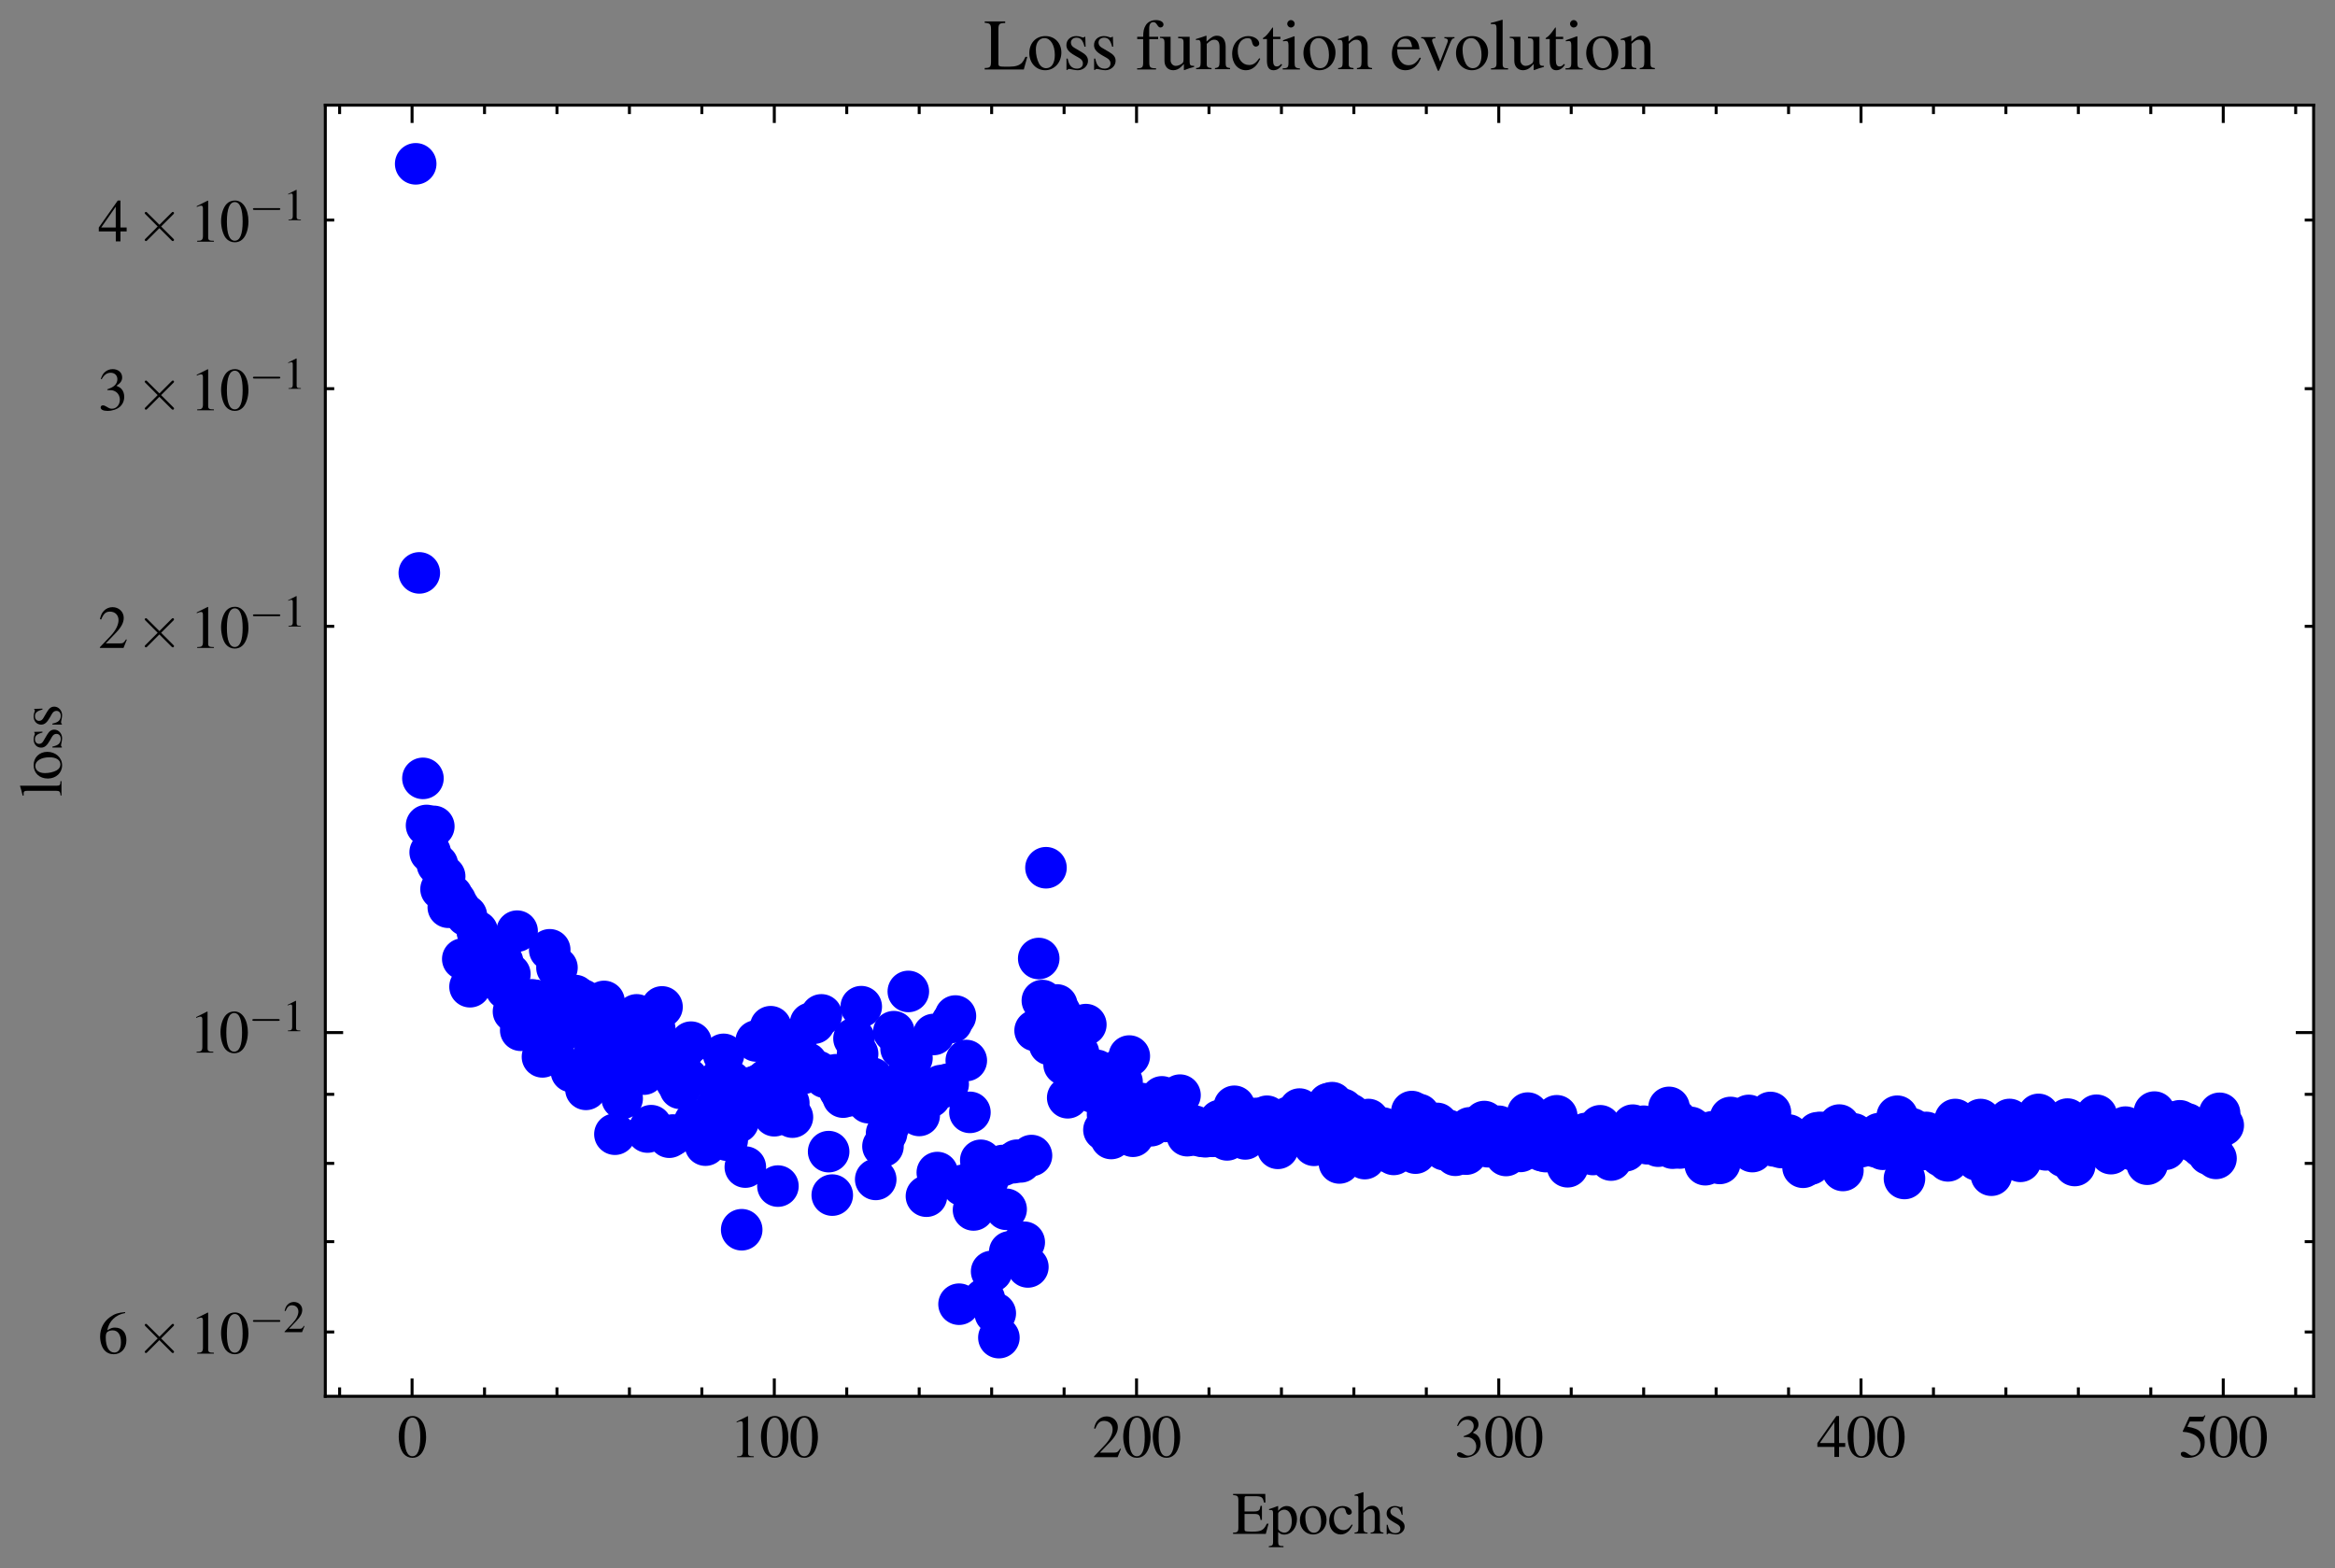 <?xml version="1.0" encoding="utf-8" standalone="no"?>
<!DOCTYPE svg PUBLIC "-//W3C//DTD SVG 1.1//EN"
  "http://www.w3.org/Graphics/SVG/1.1/DTD/svg11.dtd">
<svg xmlns:xlink="http://www.w3.org/1999/xlink" width="393.178pt" height="264.068pt" viewBox="0 0 393.178 264.068" xmlns="http://www.w3.org/2000/svg" version="1.1">
 <rect x="0" y="0" width="393.178" height="264.068" fill="#808080" stroke="none"/>
 <defs>
  <style type="text/css">*{stroke-linejoin: round; stroke-linecap: butt}</style>
 </defs>
 <g id="figure_1">
  <g id="patch_1">
   <path d="M 0 264.068 
L 393.178 264.068 
L 393.178 0 
L 0 0 
L 0 264.068 
z
" style="fill: none"/>
  </g>
  <g id="axes_1">
   <g id="patch_2">
    <path d="M 54.778 235.145 
L 389.578 235.145 
L 389.578 17.705 
L 54.778 17.705 
z
" style="fill: #ffffff"/>
   </g>
   <g id="matplotlib.axis_1">
    <g id="xtick_1">
     <g id="line2d_1">
      <defs>
       <path id="m77283ba942" d="M 0 0 
L 0 -3 
" style="stroke: #000000; stroke-width: 0.5"/>
      </defs>
      <g>
       <use xlink:href="#m77283ba942" x="69.386" y="235.145" style="stroke: #000000; stroke-width: 0.5"/>
      </g>
     </g>
     <g id="line2d_2">
      <defs>
       <path id="m19ed0214b1" d="M 0 0 
L 0 3 
" style="stroke: #000000; stroke-width: 0.5"/>
      </defs>
      <g>
       <use xlink:href="#m19ed0214b1" x="69.386" y="17.705" style="stroke: #000000; stroke-width: 0.5"/>
      </g>
     </g>
     <g id="text_1">
      <!-- $\mathdefault{0}$ -->
      <g transform="translate(66.896 245.4)scale(0.1 -0.1)">
       <defs>
        <path id="NimbusRomNo9L-Regu-30" d="M 1626 4352 
C 1274 4352 1005 4244 768 4020 
C 397 3661 154 2925 154 2176 
C 154 1479 365 730 666 372 
C 902 90 1229 -64 1600 -64 
C 1926 -64 2202 45 2432 269 
C 2803 621 3046 1364 3046 2138 
C 3046 3450 2464 4352 1626 4352 
z
M 1606 4186 
C 2144 4186 2432 3463 2432 2125 
C 2432 788 2150 103 1600 103 
C 1050 103 768 788 768 2119 
C 768 3476 1056 4186 1606 4186 
z
" transform="scale(0.016)"/>
       </defs>
       <use xlink:href="#NimbusRomNo9L-Regu-30" transform="scale(0.996)"/>
      </g>
     </g>
    </g>
    <g id="xtick_2">
     <g id="line2d_3">
      <g>
       <use xlink:href="#m77283ba942" x="130.381" y="235.145" style="stroke: #000000; stroke-width: 0.5"/>
      </g>
     </g>
     <g id="line2d_4">
      <g>
       <use xlink:href="#m19ed0214b1" x="130.381" y="17.705" style="stroke: #000000; stroke-width: 0.5"/>
      </g>
     </g>
     <g id="text_2">
      <!-- $\mathdefault{100}$ -->
      <g transform="translate(122.909 245.4)scale(0.1 -0.1)">
       <defs>
        <path id="NimbusRomNo9L-Regu-31" d="M 1862 4339 
L 710 3757 
L 710 3667 
C 787 3699 858 3725 883 3738 
C 998 3783 1107 3808 1171 3808 
C 1306 3808 1363 3711 1363 3505 
L 1363 592 
C 1363 379 1312 232 1210 173 
C 1114 116 1024 96 755 96 
L 755 0 
L 2522 0 
L 2522 96 
C 2016 96 1914 160 1914 470 
L 1914 4327 
L 1862 4339 
z
" transform="scale(0.016)"/>
       </defs>
       <use xlink:href="#NimbusRomNo9L-Regu-31" transform="scale(0.996)"/>
       <use xlink:href="#NimbusRomNo9L-Regu-30" transform="translate(49.813 0)scale(0.996)"/>
       <use xlink:href="#NimbusRomNo9L-Regu-30" transform="translate(99.626 0)scale(0.996)"/>
      </g>
     </g>
    </g>
    <g id="xtick_3">
     <g id="line2d_5">
      <g>
       <use xlink:href="#m77283ba942" x="191.376" y="235.145" style="stroke: #000000; stroke-width: 0.5"/>
      </g>
     </g>
     <g id="line2d_6">
      <g>
       <use xlink:href="#m19ed0214b1" x="191.376" y="17.705" style="stroke: #000000; stroke-width: 0.5"/>
      </g>
     </g>
     <g id="text_3">
      <!-- $\mathdefault{200}$ -->
      <g transform="translate(183.904 245.4)scale(0.1 -0.1)">
       <defs>
        <path id="NimbusRomNo9L-Regu-32" d="M 3040 875 
L 2957 907 
C 2720 544 2637 486 2349 486 
L 819 486 
L 1894 1609 
C 2464 2202 2714 2687 2714 3185 
C 2714 3823 2195 4313 1530 4313 
C 1178 4313 845 4173 608 3918 
C 403 3700 307 3496 198 3043 
L 333 3011 
C 589 3636 819 3840 1261 3840 
C 1798 3840 2163 3476 2163 2940 
C 2163 2443 1869 1850 1331 1282 
L 192 77 
L 192 0 
L 2688 0 
L 3040 875 
z
" transform="scale(0.016)"/>
       </defs>
       <use xlink:href="#NimbusRomNo9L-Regu-32" transform="scale(0.996)"/>
       <use xlink:href="#NimbusRomNo9L-Regu-30" transform="translate(49.813 0)scale(0.996)"/>
       <use xlink:href="#NimbusRomNo9L-Regu-30" transform="translate(99.626 0)scale(0.996)"/>
      </g>
     </g>
    </g>
    <g id="xtick_4">
     <g id="line2d_7">
      <g>
       <use xlink:href="#m77283ba942" x="252.37" y="235.145" style="stroke: #000000; stroke-width: 0.5"/>
      </g>
     </g>
     <g id="line2d_8">
      <g>
       <use xlink:href="#m19ed0214b1" x="252.37" y="17.705" style="stroke: #000000; stroke-width: 0.5"/>
      </g>
     </g>
     <g id="text_4">
      <!-- $\mathdefault{300}$ -->
      <g transform="translate(244.898 245.4)scale(0.1 -0.1)">
       <defs>
        <path id="NimbusRomNo9L-Regu-33" d="M 979 2138 
C 1357 2138 1504 2125 1658 2068 
C 2054 1927 2304 1562 2304 1120 
C 2304 583 1939 167 1466 167 
C 1293 167 1165 212 928 365 
C 736 480 627 525 518 525 
C 371 525 275 436 275 301 
C 275 77 550 -64 998 -64 
C 1491 -64 1997 103 2298 365 
C 2598 628 2765 999 2765 1428 
C 2765 1754 2662 2055 2477 2253 
C 2349 2394 2227 2471 1946 2592 
C 2387 2893 2547 3130 2547 3476 
C 2547 3994 2138 4352 1549 4352 
C 1229 4352 947 4244 717 4039 
C 525 3866 429 3699 288 3315 
L 384 3290 
C 646 3757 934 3968 1338 3968 
C 1754 3968 2042 3687 2042 3284 
C 2042 3053 1946 2823 1786 2663 
C 1594 2471 1414 2375 979 2221 
L 979 2138 
z
" transform="scale(0.016)"/>
       </defs>
       <use xlink:href="#NimbusRomNo9L-Regu-33" transform="scale(0.996)"/>
       <use xlink:href="#NimbusRomNo9L-Regu-30" transform="translate(49.813 0)scale(0.996)"/>
       <use xlink:href="#NimbusRomNo9L-Regu-30" transform="translate(99.626 0)scale(0.996)"/>
      </g>
     </g>
    </g>
    <g id="xtick_5">
     <g id="line2d_9">
      <g>
       <use xlink:href="#m77283ba942" x="313.365" y="235.145" style="stroke: #000000; stroke-width: 0.5"/>
      </g>
     </g>
     <g id="line2d_10">
      <g>
       <use xlink:href="#m19ed0214b1" x="313.365" y="17.705" style="stroke: #000000; stroke-width: 0.5"/>
      </g>
     </g>
     <g id="text_5">
      <!-- $\mathdefault{400}$ -->
      <g transform="translate(305.893 245.4)scale(0.1 -0.1)">
       <defs>
        <path id="NimbusRomNo9L-Regu-34" d="M 3021 1497 
L 2368 1497 
L 2368 4352 
L 2086 4352 
L 77 1497 
L 77 1088 
L 1875 1088 
L 1875 32 
L 2368 32 
L 2368 1088 
L 3021 1088 
L 3021 1497 
z
M 1869 1497 
L 333 1497 
L 1869 3698 
L 1869 1497 
z
" transform="scale(0.016)"/>
       </defs>
       <use xlink:href="#NimbusRomNo9L-Regu-34" transform="scale(0.996)"/>
       <use xlink:href="#NimbusRomNo9L-Regu-30" transform="translate(49.813 0)scale(0.996)"/>
       <use xlink:href="#NimbusRomNo9L-Regu-30" transform="translate(99.626 0)scale(0.996)"/>
      </g>
     </g>
    </g>
    <g id="xtick_6">
     <g id="line2d_11">
      <g>
       <use xlink:href="#m77283ba942" x="374.36" y="235.145" style="stroke: #000000; stroke-width: 0.5"/>
      </g>
     </g>
     <g id="line2d_12">
      <g>
       <use xlink:href="#m19ed0214b1" x="374.36" y="17.705" style="stroke: #000000; stroke-width: 0.5"/>
      </g>
     </g>
     <g id="text_6">
      <!-- $\mathdefault{500}$ -->
      <g transform="translate(366.888 245.4)scale(0.1 -0.1)">
       <defs>
        <path id="NimbusRomNo9L-Regu-35" d="M 1158 3776 
L 2413 3776 
C 2515 3776 2541 3789 2560 3834 
L 2803 4403 
L 2746 4448 
C 2650 4314 2586 4282 2451 4282 
L 1114 4282 
L 416 2759 
C 410 2746 410 2740 410 2727 
C 410 2695 435 2676 486 2676 
C 691 2676 947 2631 1210 2547 
C 1946 2309 2285 1910 2285 1274 
C 2285 656 1894 173 1395 173 
C 1267 173 1158 218 966 360 
C 762 508 614 572 480 572 
C 294 572 205 495 205 334 
C 205 90 506 -64 986 -64 
C 1523 -64 1984 110 2304 438 
C 2598 728 2733 1094 2733 1583 
C 2733 2046 2611 2342 2291 2663 
C 2010 2947 1645 3094 890 3229 
L 1158 3776 
z
" transform="scale(0.016)"/>
       </defs>
       <use xlink:href="#NimbusRomNo9L-Regu-35" transform="scale(0.996)"/>
       <use xlink:href="#NimbusRomNo9L-Regu-30" transform="translate(49.813 0)scale(0.996)"/>
       <use xlink:href="#NimbusRomNo9L-Regu-30" transform="translate(99.626 0)scale(0.996)"/>
      </g>
     </g>
    </g>
    <g id="xtick_7">
     <g id="line2d_13">
      <defs>
       <path id="m10a42347b1" d="M 0 0 
L 0 -1.5 
" style="stroke: #000000; stroke-width: 0.5"/>
      </defs>
      <g>
       <use xlink:href="#m10a42347b1" x="57.187" y="235.145" style="stroke: #000000; stroke-width: 0.5"/>
      </g>
     </g>
     <g id="line2d_14">
      <defs>
       <path id="m6546bad74c" d="M 0 0 
L 0 1.5 
" style="stroke: #000000; stroke-width: 0.5"/>
      </defs>
      <g>
       <use xlink:href="#m6546bad74c" x="57.187" y="17.705" style="stroke: #000000; stroke-width: 0.5"/>
      </g>
     </g>
    </g>
    <g id="xtick_8">
     <g id="line2d_15">
      <g>
       <use xlink:href="#m10a42347b1" x="81.585" y="235.145" style="stroke: #000000; stroke-width: 0.5"/>
      </g>
     </g>
     <g id="line2d_16">
      <g>
       <use xlink:href="#m6546bad74c" x="81.585" y="17.705" style="stroke: #000000; stroke-width: 0.5"/>
      </g>
     </g>
    </g>
    <g id="xtick_9">
     <g id="line2d_17">
      <g>
       <use xlink:href="#m10a42347b1" x="93.784" y="235.145" style="stroke: #000000; stroke-width: 0.5"/>
      </g>
     </g>
     <g id="line2d_18">
      <g>
       <use xlink:href="#m6546bad74c" x="93.784" y="17.705" style="stroke: #000000; stroke-width: 0.5"/>
      </g>
     </g>
    </g>
    <g id="xtick_10">
     <g id="line2d_19">
      <g>
       <use xlink:href="#m10a42347b1" x="105.983" y="235.145" style="stroke: #000000; stroke-width: 0.5"/>
      </g>
     </g>
     <g id="line2d_20">
      <g>
       <use xlink:href="#m6546bad74c" x="105.983" y="17.705" style="stroke: #000000; stroke-width: 0.5"/>
      </g>
     </g>
    </g>
    <g id="xtick_11">
     <g id="line2d_21">
      <g>
       <use xlink:href="#m10a42347b1" x="118.182" y="235.145" style="stroke: #000000; stroke-width: 0.5"/>
      </g>
     </g>
     <g id="line2d_22">
      <g>
       <use xlink:href="#m6546bad74c" x="118.182" y="17.705" style="stroke: #000000; stroke-width: 0.5"/>
      </g>
     </g>
    </g>
    <g id="xtick_12">
     <g id="line2d_23">
      <g>
       <use xlink:href="#m10a42347b1" x="142.58" y="235.145" style="stroke: #000000; stroke-width: 0.5"/>
      </g>
     </g>
     <g id="line2d_24">
      <g>
       <use xlink:href="#m6546bad74c" x="142.58" y="17.705" style="stroke: #000000; stroke-width: 0.5"/>
      </g>
     </g>
    </g>
    <g id="xtick_13">
     <g id="line2d_25">
      <g>
       <use xlink:href="#m10a42347b1" x="154.779" y="235.145" style="stroke: #000000; stroke-width: 0.5"/>
      </g>
     </g>
     <g id="line2d_26">
      <g>
       <use xlink:href="#m6546bad74c" x="154.779" y="17.705" style="stroke: #000000; stroke-width: 0.5"/>
      </g>
     </g>
    </g>
    <g id="xtick_14">
     <g id="line2d_27">
      <g>
       <use xlink:href="#m10a42347b1" x="166.978" y="235.145" style="stroke: #000000; stroke-width: 0.5"/>
      </g>
     </g>
     <g id="line2d_28">
      <g>
       <use xlink:href="#m6546bad74c" x="166.978" y="17.705" style="stroke: #000000; stroke-width: 0.5"/>
      </g>
     </g>
    </g>
    <g id="xtick_15">
     <g id="line2d_29">
      <g>
       <use xlink:href="#m10a42347b1" x="179.177" y="235.145" style="stroke: #000000; stroke-width: 0.5"/>
      </g>
     </g>
     <g id="line2d_30">
      <g>
       <use xlink:href="#m6546bad74c" x="179.177" y="17.705" style="stroke: #000000; stroke-width: 0.5"/>
      </g>
     </g>
    </g>
    <g id="xtick_16">
     <g id="line2d_31">
      <g>
       <use xlink:href="#m10a42347b1" x="203.575" y="235.145" style="stroke: #000000; stroke-width: 0.5"/>
      </g>
     </g>
     <g id="line2d_32">
      <g>
       <use xlink:href="#m6546bad74c" x="203.575" y="17.705" style="stroke: #000000; stroke-width: 0.5"/>
      </g>
     </g>
    </g>
    <g id="xtick_17">
     <g id="line2d_33">
      <g>
       <use xlink:href="#m10a42347b1" x="215.774" y="235.145" style="stroke: #000000; stroke-width: 0.5"/>
      </g>
     </g>
     <g id="line2d_34">
      <g>
       <use xlink:href="#m6546bad74c" x="215.774" y="17.705" style="stroke: #000000; stroke-width: 0.5"/>
      </g>
     </g>
    </g>
    <g id="xtick_18">
     <g id="line2d_35">
      <g>
       <use xlink:href="#m10a42347b1" x="227.972" y="235.145" style="stroke: #000000; stroke-width: 0.5"/>
      </g>
     </g>
     <g id="line2d_36">
      <g>
       <use xlink:href="#m6546bad74c" x="227.972" y="17.705" style="stroke: #000000; stroke-width: 0.5"/>
      </g>
     </g>
    </g>
    <g id="xtick_19">
     <g id="line2d_37">
      <g>
       <use xlink:href="#m10a42347b1" x="240.171" y="235.145" style="stroke: #000000; stroke-width: 0.5"/>
      </g>
     </g>
     <g id="line2d_38">
      <g>
       <use xlink:href="#m6546bad74c" x="240.171" y="17.705" style="stroke: #000000; stroke-width: 0.5"/>
      </g>
     </g>
    </g>
    <g id="xtick_20">
     <g id="line2d_39">
      <g>
       <use xlink:href="#m10a42347b1" x="264.569" y="235.145" style="stroke: #000000; stroke-width: 0.5"/>
      </g>
     </g>
     <g id="line2d_40">
      <g>
       <use xlink:href="#m6546bad74c" x="264.569" y="17.705" style="stroke: #000000; stroke-width: 0.5"/>
      </g>
     </g>
    </g>
    <g id="xtick_21">
     <g id="line2d_41">
      <g>
       <use xlink:href="#m10a42347b1" x="276.768" y="235.145" style="stroke: #000000; stroke-width: 0.5"/>
      </g>
     </g>
     <g id="line2d_42">
      <g>
       <use xlink:href="#m6546bad74c" x="276.768" y="17.705" style="stroke: #000000; stroke-width: 0.5"/>
      </g>
     </g>
    </g>
    <g id="xtick_22">
     <g id="line2d_43">
      <g>
       <use xlink:href="#m10a42347b1" x="288.967" y="235.145" style="stroke: #000000; stroke-width: 0.5"/>
      </g>
     </g>
     <g id="line2d_44">
      <g>
       <use xlink:href="#m6546bad74c" x="288.967" y="17.705" style="stroke: #000000; stroke-width: 0.5"/>
      </g>
     </g>
    </g>
    <g id="xtick_23">
     <g id="line2d_45">
      <g>
       <use xlink:href="#m10a42347b1" x="301.166" y="235.145" style="stroke: #000000; stroke-width: 0.5"/>
      </g>
     </g>
     <g id="line2d_46">
      <g>
       <use xlink:href="#m6546bad74c" x="301.166" y="17.705" style="stroke: #000000; stroke-width: 0.5"/>
      </g>
     </g>
    </g>
    <g id="xtick_24">
     <g id="line2d_47">
      <g>
       <use xlink:href="#m10a42347b1" x="325.564" y="235.145" style="stroke: #000000; stroke-width: 0.5"/>
      </g>
     </g>
     <g id="line2d_48">
      <g>
       <use xlink:href="#m6546bad74c" x="325.564" y="17.705" style="stroke: #000000; stroke-width: 0.5"/>
      </g>
     </g>
    </g>
    <g id="xtick_25">
     <g id="line2d_49">
      <g>
       <use xlink:href="#m10a42347b1" x="337.763" y="235.145" style="stroke: #000000; stroke-width: 0.5"/>
      </g>
     </g>
     <g id="line2d_50">
      <g>
       <use xlink:href="#m6546bad74c" x="337.763" y="17.705" style="stroke: #000000; stroke-width: 0.5"/>
      </g>
     </g>
    </g>
    <g id="xtick_26">
     <g id="line2d_51">
      <g>
       <use xlink:href="#m10a42347b1" x="349.962" y="235.145" style="stroke: #000000; stroke-width: 0.5"/>
      </g>
     </g>
     <g id="line2d_52">
      <g>
       <use xlink:href="#m6546bad74c" x="349.962" y="17.705" style="stroke: #000000; stroke-width: 0.5"/>
      </g>
     </g>
    </g>
    <g id="xtick_27">
     <g id="line2d_53">
      <g>
       <use xlink:href="#m10a42347b1" x="362.161" y="235.145" style="stroke: #000000; stroke-width: 0.5"/>
      </g>
     </g>
     <g id="line2d_54">
      <g>
       <use xlink:href="#m6546bad74c" x="362.161" y="17.705" style="stroke: #000000; stroke-width: 0.5"/>
      </g>
     </g>
    </g>
    <g id="xtick_28">
     <g id="line2d_55">
      <g>
       <use xlink:href="#m10a42347b1" x="386.559" y="235.145" style="stroke: #000000; stroke-width: 0.5"/>
      </g>
     </g>
     <g id="line2d_56">
      <g>
       <use xlink:href="#m6546bad74c" x="386.559" y="17.705" style="stroke: #000000; stroke-width: 0.5"/>
      </g>
     </g>
    </g>
    <g id="text_7">
     <!-- Epochs -->
     <g transform="translate(207.513 258.311)scale(0.1 -0.1)">
      <defs>
       <path id="NimbusRomNo9L-Regu-45" d="M 3821 1078 
L 3642 1078 
C 3322 389 3046 237 2131 237 
L 1958 237 
C 1645 237 1376 269 1331 315 
C 1299 334 1286 404 1286 514 
L 1286 2106 
L 2272 2106 
C 2797 2106 2893 2020 2976 1472 
L 3123 1472 
L 3123 2957 
L 2976 2957 
C 2931 2703 2906 2610 2835 2523 
C 2752 2417 2573 2368 2272 2368 
L 1286 2368 
L 1286 3766 
C 1286 3943 1325 3981 1498 3981 
L 2362 3981 
C 3085 3981 3226 3886 3334 3314 
L 3494 3314 
L 3475 4224 
L 77 4224 
L 77 4102 
C 550 4064 634 3974 634 3525 
L 634 679 
C 634 230 544 134 77 134 
L 77 0 
L 3533 0 
L 3821 1078 
z
" transform="scale(0.016)"/>
       <path id="NimbusRomNo9L-Regu-70" d="M 58 2516 
C 115 2522 160 2522 218 2522 
C 435 2522 480 2458 480 2155 
L 480 -855 
C 480 -1189 410 -1261 32 -1299 
L 32 -1408 
L 1581 -1408 
L 1581 -1293 
C 1101 -1293 1018 -1222 1018 -816 
L 1018 199 
C 1242 -13 1395 -77 1664 -77 
C 2419 -77 3008 643 3008 1575 
C 3008 2372 2560 2944 1939 2944 
C 1581 2944 1299 2784 1018 2438 
L 1018 2931 
L 979 2944 
C 634 2810 410 2726 58 2618 
L 58 2516 
z
M 1018 2136 
C 1018 2329 1376 2560 1670 2560 
C 2144 2560 2458 2071 2458 1324 
C 2458 611 2144 128 1683 128 
C 1382 128 1018 359 1018 552 
L 1018 2136 
z
" transform="scale(0.016)"/>
       <path id="NimbusRomNo9L-Regu-6f" d="M 1600 2944 
C 768 2944 186 2330 186 1446 
C 186 582 781 -64 1587 -64 
C 2394 -64 3008 614 3008 1498 
C 3008 2336 2419 2944 1600 2944 
z
M 1517 2765 
C 2054 2765 2432 2150 2432 1274 
C 2432 550 2144 115 1664 115 
C 1414 115 1178 269 1043 525 
C 864 858 762 1306 762 1760 
C 762 2368 1062 2765 1517 2765 
z
" transform="scale(0.016)"/>
       <path id="NimbusRomNo9L-Regu-63" d="M 2547 998 
C 2240 550 2010 397 1645 397 
C 1062 397 653 909 653 1645 
C 653 2304 1005 2758 1523 2758 
C 1754 2758 1837 2688 1901 2451 
L 1939 2310 
C 1990 2131 2106 2016 2240 2016 
C 2406 2016 2547 2138 2547 2285 
C 2547 2643 2099 2944 1562 2944 
C 1248 2944 922 2816 659 2586 
C 339 2304 160 1869 160 1363 
C 160 531 666 -64 1376 -64 
C 1664 -64 1920 38 2150 237 
C 2323 390 2445 563 2637 941 
L 2547 998 
z
" transform="scale(0.016)"/>
       <path id="NimbusRomNo9L-Regu-68" d="M 1005 2222 
C 1274 2516 1466 2624 1715 2624 
C 2035 2624 2195 2395 2195 1948 
L 2195 684 
C 2195 250 2131 166 1760 128 
L 1760 32 
L 3117 32 
L 3117 128 
C 2771 192 2733 243 2733 684 
L 2733 1954 
C 2733 2625 2464 2970 1946 2970 
C 1568 2970 1299 2816 1005 2432 
L 1005 4390 
L 973 4409 
C 755 4332 595 4281 237 4179 
L 64 4128 
L 64 4026 
C 90 4032 109 4032 141 4032 
C 416 4032 467 3980 467 3705 
L 467 686 
C 467 237 429 179 58 128 
L 58 32 
L 1440 32 
L 1440 128 
C 1069 166 1005 243 1005 684 
L 1005 2222 
z
" transform="scale(0.016)"/>
       <path id="NimbusRomNo9L-Regu-73" d="M 2016 2010 
L 1990 2880 
L 1920 2880 
L 1907 2867 
C 1850 2822 1843 2816 1818 2816 
C 1779 2816 1715 2829 1645 2861 
C 1504 2915 1363 2944 1197 2944 
C 691 2944 326 2616 326 2154 
C 326 1796 531 1539 1075 1231 
L 1446 1020 
C 1670 892 1779 737 1779 539 
C 1779 256 1574 77 1248 77 
C 1030 77 832 159 710 298 
C 576 455 518 600 435 960 
L 333 960 
L 333 -39 
L 416 -39 
C 461 33 486 48 563 48 
C 621 48 710 35 858 -2 
C 1037 -39 1210 -64 1325 -64 
C 1818 -64 2227 308 2227 757 
C 2227 1077 2074 1289 1690 1520 
L 998 1930 
C 819 2033 723 2194 723 2367 
C 723 2624 922 2803 1216 2803 
C 1581 2803 1773 2583 1920 2010 
L 2016 2010 
z
" transform="scale(0.016)"/>
      </defs>
      <use xlink:href="#NimbusRomNo9L-Regu-45" transform="scale(0.996)"/>
      <use xlink:href="#NimbusRomNo9L-Regu-70" transform="translate(60.872 0)scale(0.996)"/>
      <use xlink:href="#NimbusRomNo9L-Regu-6f" transform="translate(110.685 0)scale(0.996)"/>
      <use xlink:href="#NimbusRomNo9L-Regu-63" transform="translate(160.498 0)scale(0.996)"/>
      <use xlink:href="#NimbusRomNo9L-Regu-68" transform="translate(204.732 0)scale(0.996)"/>
      <use xlink:href="#NimbusRomNo9L-Regu-73" transform="translate(254.545 0)scale(0.996)"/>
     </g>
    </g>
   </g>
   <g id="matplotlib.axis_2">
    <g id="ytick_1">
     <g id="line2d_57">
      <defs>
       <path id="m1ea9e110fa" d="M 0 0 
L 3 0 
" style="stroke: #000000; stroke-width: 0.5"/>
      </defs>
      <g>
       <use xlink:href="#m1ea9e110fa" x="54.778" y="173.893" style="stroke: #000000; stroke-width: 0.5"/>
      </g>
     </g>
     <g id="line2d_58">
      <defs>
       <path id="ma05e161011" d="M 0 0 
L -3 0 
" style="stroke: #000000; stroke-width: 0.5"/>
      </defs>
      <g>
       <use xlink:href="#ma05e161011" x="389.578" y="173.893" style="stroke: #000000; stroke-width: 0.5"/>
      </g>
     </g>
     <g id="text_8">
      <!-- $\mathdefault{10^{-1}}$ -->
      <g transform="translate(31.901 177.27)scale(0.1 -0.1)">
       <defs>
        <path id="CMSY10-0" d="M 4218 1472 
C 4326 1472 4442 1472 4442 1600 
C 4442 1728 4326 1728 4218 1728 
L 755 1728 
C 646 1728 531 1728 531 1600 
C 531 1472 646 1472 755 1472 
L 4218 1472 
z
" transform="scale(0.016)"/>
       </defs>
       <use xlink:href="#NimbusRomNo9L-Regu-31" transform="scale(0.996)"/>
       <use xlink:href="#NimbusRomNo9L-Regu-30" transform="translate(49.813 0)scale(0.996)"/>
       <use xlink:href="#CMSY10-0" transform="translate(99.626 36.163)scale(0.737)"/>
       <use xlink:href="#NimbusRomNo9L-Regu-31" transform="translate(156.909 36.163)scale(0.737)"/>
      </g>
     </g>
    </g>
    <g id="ytick_2">
     <g id="line2d_59">
      <defs>
       <path id="m27bfa9d1a3" d="M 0 0 
L 1.5 0 
" style="stroke: #000000; stroke-width: 0.5"/>
      </defs>
      <g>
       <use xlink:href="#m27bfa9d1a3" x="54.778" y="224.314" style="stroke: #000000; stroke-width: 0.5"/>
      </g>
     </g>
     <g id="line2d_60">
      <defs>
       <path id="m40c11883f1" d="M 0 0 
L -1.5 0 
" style="stroke: #000000; stroke-width: 0.5"/>
      </defs>
      <g>
       <use xlink:href="#m40c11883f1" x="389.578" y="224.314" style="stroke: #000000; stroke-width: 0.5"/>
      </g>
     </g>
     <g id="text_9">
      <!-- $\mathdefault{6\times10^{-2}}$ -->
      <g transform="translate(16.511 227.958)scale(0.1 -0.1)">
       <defs>
        <path id="NimbusRomNo9L-Regu-36" d="M 2854 4391 
C 2125 4327 1754 4205 1286 3879 
C 595 3386 218 2656 218 1802 
C 218 1248 390 688 666 370 
C 909 89 1254 -64 1651 -64 
C 2445 -64 2995 541 2995 1421 
C 2995 2236 2528 2752 1792 2752 
C 1510 2752 1376 2707 973 2464 
C 1146 3431 1862 4122 2867 4288 
L 2854 4391 
z
M 1549 2458 
C 2099 2458 2419 2000 2419 1204 
C 2419 504 2170 116 1722 116 
C 1158 116 813 714 813 1700 
C 813 2025 864 2203 992 2299 
C 1126 2400 1325 2458 1549 2458 
z
" transform="scale(0.016)"/>
        <path id="CMSY10-2" d="M 2490 1785 
L 1210 3059 
C 1133 3136 1120 3148 1069 3148 
C 1005 3148 941 3091 941 3020 
C 941 2976 954 2963 1024 2892 
L 2304 1606 
L 1024 320 
C 954 249 941 236 941 192 
C 941 121 1005 64 1069 64 
C 1120 64 1133 76 1210 153 
L 2483 1427 
L 3808 102 
C 3821 96 3866 64 3904 64 
C 3981 64 4032 121 4032 192 
C 4032 204 4032 230 4013 262 
C 4006 275 2989 1280 2669 1606 
L 3840 2777 
C 3872 2816 3968 2899 4000 2937 
C 4006 2950 4032 2976 4032 3020 
C 4032 3091 3981 3148 3904 3148 
C 3853 3148 3827 3123 3757 3052 
L 2490 1785 
z
" transform="scale(0.016)"/>
       </defs>
       <use xlink:href="#NimbusRomNo9L-Regu-36" transform="scale(0.996)"/>
       <use xlink:href="#CMSY10-2" transform="translate(63.65 0)scale(0.996)"/>
       <use xlink:href="#NimbusRomNo9L-Regu-31" transform="translate(154.896 0)scale(0.996)"/>
       <use xlink:href="#NimbusRomNo9L-Regu-30" transform="translate(204.709 0)scale(0.996)"/>
       <use xlink:href="#CMSY10-0" transform="translate(254.522 36.163)scale(0.737)"/>
       <use xlink:href="#NimbusRomNo9L-Regu-32" transform="translate(311.805 36.163)scale(0.737)"/>
      </g>
     </g>
    </g>
    <g id="ytick_3">
     <g id="line2d_61">
      <g>
       <use xlink:href="#m27bfa9d1a3" x="54.778" y="209.098" style="stroke: #000000; stroke-width: 0.5"/>
      </g>
     </g>
     <g id="line2d_62">
      <g>
       <use xlink:href="#m40c11883f1" x="389.578" y="209.098" style="stroke: #000000; stroke-width: 0.5"/>
      </g>
     </g>
    </g>
    <g id="ytick_4">
     <g id="line2d_63">
      <g>
       <use xlink:href="#m27bfa9d1a3" x="54.778" y="195.918" style="stroke: #000000; stroke-width: 0.5"/>
      </g>
     </g>
     <g id="line2d_64">
      <g>
       <use xlink:href="#m40c11883f1" x="389.578" y="195.918" style="stroke: #000000; stroke-width: 0.5"/>
      </g>
     </g>
    </g>
    <g id="ytick_5">
     <g id="line2d_65">
      <g>
       <use xlink:href="#m27bfa9d1a3" x="54.778" y="184.292" style="stroke: #000000; stroke-width: 0.5"/>
      </g>
     </g>
     <g id="line2d_66">
      <g>
       <use xlink:href="#m40c11883f1" x="389.578" y="184.292" style="stroke: #000000; stroke-width: 0.5"/>
      </g>
     </g>
    </g>
    <g id="ytick_6">
     <g id="line2d_67">
      <g>
       <use xlink:href="#m27bfa9d1a3" x="54.778" y="105.476" style="stroke: #000000; stroke-width: 0.5"/>
      </g>
     </g>
     <g id="line2d_68">
      <g>
       <use xlink:href="#m40c11883f1" x="389.578" y="105.476" style="stroke: #000000; stroke-width: 0.5"/>
      </g>
     </g>
     <g id="text_10">
      <!-- $\mathdefault{2\times10^{-1}}$ -->
      <g transform="translate(16.511 109.12)scale(0.1 -0.1)">
       <use xlink:href="#NimbusRomNo9L-Regu-32" transform="scale(0.996)"/>
       <use xlink:href="#CMSY10-2" transform="translate(63.65 0)scale(0.996)"/>
       <use xlink:href="#NimbusRomNo9L-Regu-31" transform="translate(154.896 0)scale(0.996)"/>
       <use xlink:href="#NimbusRomNo9L-Regu-30" transform="translate(204.709 0)scale(0.996)"/>
       <use xlink:href="#CMSY10-0" transform="translate(254.522 36.163)scale(0.737)"/>
       <use xlink:href="#NimbusRomNo9L-Regu-31" transform="translate(311.805 36.163)scale(0.737)"/>
      </g>
     </g>
    </g>
    <g id="ytick_7">
     <g id="line2d_69">
      <g>
       <use xlink:href="#m27bfa9d1a3" x="54.778" y="65.454" style="stroke: #000000; stroke-width: 0.5"/>
      </g>
     </g>
     <g id="line2d_70">
      <g>
       <use xlink:href="#m40c11883f1" x="389.578" y="65.454" style="stroke: #000000; stroke-width: 0.5"/>
      </g>
     </g>
     <g id="text_11">
      <!-- $\mathdefault{3\times10^{-1}}$ -->
      <g transform="translate(16.511 69.098)scale(0.1 -0.1)">
       <use xlink:href="#NimbusRomNo9L-Regu-33" transform="scale(0.996)"/>
       <use xlink:href="#CMSY10-2" transform="translate(63.65 0)scale(0.996)"/>
       <use xlink:href="#NimbusRomNo9L-Regu-31" transform="translate(154.896 0)scale(0.996)"/>
       <use xlink:href="#NimbusRomNo9L-Regu-30" transform="translate(204.709 0)scale(0.996)"/>
       <use xlink:href="#CMSY10-0" transform="translate(254.522 36.163)scale(0.737)"/>
       <use xlink:href="#NimbusRomNo9L-Regu-31" transform="translate(311.805 36.163)scale(0.737)"/>
      </g>
     </g>
    </g>
    <g id="ytick_8">
     <g id="line2d_71">
      <g>
       <use xlink:href="#m27bfa9d1a3" x="54.778" y="37.058" style="stroke: #000000; stroke-width: 0.5"/>
      </g>
     </g>
     <g id="line2d_72">
      <g>
       <use xlink:href="#m40c11883f1" x="389.578" y="37.058" style="stroke: #000000; stroke-width: 0.5"/>
      </g>
     </g>
     <g id="text_12">
      <!-- $\mathdefault{4\times10^{-1}}$ -->
      <g transform="translate(16.511 40.702)scale(0.1 -0.1)">
       <use xlink:href="#NimbusRomNo9L-Regu-34" transform="scale(0.996)"/>
       <use xlink:href="#CMSY10-2" transform="translate(63.65 0)scale(0.996)"/>
       <use xlink:href="#NimbusRomNo9L-Regu-31" transform="translate(154.896 0)scale(0.996)"/>
       <use xlink:href="#NimbusRomNo9L-Regu-30" transform="translate(204.709 0)scale(0.996)"/>
       <use xlink:href="#CMSY10-0" transform="translate(254.522 36.163)scale(0.737)"/>
       <use xlink:href="#NimbusRomNo9L-Regu-31" transform="translate(311.805 36.163)scale(0.737)"/>
      </g>
     </g>
    </g>
    <g id="text_13">
     <!-- loss -->
     <g transform="translate(10.355 134.176)rotate(-90)scale(0.1 -0.1)">
      <defs>
       <path id="NimbusRomNo9L-Regu-6c" d="M 122 4000 
L 160 4000 
C 230 4000 307 4000 358 4000 
C 563 4000 627 3910 627 3610 
L 627 557 
C 627 211 538 128 134 96 
L 134 0 
L 1645 0 
L 1645 109 
C 1242 109 1165 173 1165 528 
L 1165 4371 
L 1139 4384 
C 806 4275 563 4211 122 4103 
L 122 4000 
z
" transform="scale(0.016)"/>
      </defs>
      <use xlink:href="#NimbusRomNo9L-Regu-6c" transform="scale(0.996)"/>
      <use xlink:href="#NimbusRomNo9L-Regu-6f" transform="translate(27.695 0)scale(0.996)"/>
      <use xlink:href="#NimbusRomNo9L-Regu-73" transform="translate(77.508 0)scale(0.996)"/>
      <use xlink:href="#NimbusRomNo9L-Regu-73" transform="translate(116.262 0)scale(0.996)"/>
     </g>
    </g>
   </g>
   <g id="line2d_73">
    <defs>
     <path id="mb6b56904c6" d="M 0 3 
C 0.796 3 1.559 2.684 2.121 2.121 
C 2.684 1.559 3 0.796 3 0 
C 3 -0.796 2.684 -1.559 2.121 -2.121 
C 1.559 -2.684 0.796 -3 0 -3 
C -0.796 -3 -1.559 -2.684 -2.121 -2.121 
C -2.684 -1.559 -3 -0.796 -3 0 
C -3 0.796 -2.684 1.559 -2.121 2.121 
C -1.559 2.684 -0.796 3 0 3 
z
" style="stroke: #0000ff"/>
    </defs>
    <g clip-path="url(#pbef46a887f)">
     <use xlink:href="#mb6b56904c6" x="69.996" y="27.589" style="fill: #0000ff; stroke: #0000ff"/>
     <use xlink:href="#mb6b56904c6" x="70.606" y="96.479" style="fill: #0000ff; stroke: #0000ff"/>
     <use xlink:href="#mb6b56904c6" x="71.216" y="131.081" style="fill: #0000ff; stroke: #0000ff"/>
     <use xlink:href="#mb6b56904c6" x="71.826" y="139.012" style="fill: #0000ff; stroke: #0000ff"/>
     <use xlink:href="#mb6b56904c6" x="72.436" y="143.528" style="fill: #0000ff; stroke: #0000ff"/>
     <use xlink:href="#mb6b56904c6" x="73.046" y="139.164" style="fill: #0000ff; stroke: #0000ff"/>
     <use xlink:href="#mb6b56904c6" x="73.656" y="145.596" style="fill: #0000ff; stroke: #0000ff"/>
     <use xlink:href="#mb6b56904c6" x="74.266" y="149.736" style="fill: #0000ff; stroke: #0000ff"/>
     <use xlink:href="#mb6b56904c6" x="74.876" y="147.59" style="fill: #0000ff; stroke: #0000ff"/>
     <use xlink:href="#mb6b56904c6" x="75.486" y="152.785" style="fill: #0000ff; stroke: #0000ff"/>
     <use xlink:href="#mb6b56904c6" x="76.096" y="150.787" style="fill: #0000ff; stroke: #0000ff"/>
     <use xlink:href="#mb6b56904c6" x="76.706" y="151.739" style="fill: #0000ff; stroke: #0000ff"/>
     <use xlink:href="#mb6b56904c6" x="77.316" y="152.847" style="fill: #0000ff; stroke: #0000ff"/>
     <use xlink:href="#mb6b56904c6" x="77.925" y="161.501" style="fill: #0000ff; stroke: #0000ff"/>
     <use xlink:href="#mb6b56904c6" x="78.535" y="154.19" style="fill: #0000ff; stroke: #0000ff"/>
     <use xlink:href="#mb6b56904c6" x="79.145" y="166.17" style="fill: #0000ff; stroke: #0000ff"/>
     <use xlink:href="#mb6b56904c6" x="79.755" y="161.352" style="fill: #0000ff; stroke: #0000ff"/>
     <use xlink:href="#mb6b56904c6" x="80.365" y="156.853" style="fill: #0000ff; stroke: #0000ff"/>
     <use xlink:href="#mb6b56904c6" x="80.975" y="159.294" style="fill: #0000ff; stroke: #0000ff"/>
     <use xlink:href="#mb6b56904c6" x="81.585" y="159.576" style="fill: #0000ff; stroke: #0000ff"/>
     <use xlink:href="#mb6b56904c6" x="82.195" y="160.379" style="fill: #0000ff; stroke: #0000ff"/>
     <use xlink:href="#mb6b56904c6" x="82.805" y="163.694" style="fill: #0000ff; stroke: #0000ff"/>
     <use xlink:href="#mb6b56904c6" x="83.415" y="164.714" style="fill: #0000ff; stroke: #0000ff"/>
     <use xlink:href="#mb6b56904c6" x="84.025" y="163.004" style="fill: #0000ff; stroke: #0000ff"/>
     <use xlink:href="#mb6b56904c6" x="84.635" y="161.971" style="fill: #0000ff; stroke: #0000ff"/>
     <use xlink:href="#mb6b56904c6" x="85.245" y="166.533" style="fill: #0000ff; stroke: #0000ff"/>
     <use xlink:href="#mb6b56904c6" x="85.855" y="164.05" style="fill: #0000ff; stroke: #0000ff"/>
     <use xlink:href="#mb6b56904c6" x="86.465" y="170.353" style="fill: #0000ff; stroke: #0000ff"/>
     <use xlink:href="#mb6b56904c6" x="87.075" y="156.811" style="fill: #0000ff; stroke: #0000ff"/>
     <use xlink:href="#mb6b56904c6" x="87.685" y="173.503" style="fill: #0000ff; stroke: #0000ff"/>
     <use xlink:href="#mb6b56904c6" x="88.295" y="170.447" style="fill: #0000ff; stroke: #0000ff"/>
     <use xlink:href="#mb6b56904c6" x="88.905" y="172.871" style="fill: #0000ff; stroke: #0000ff"/>
     <use xlink:href="#mb6b56904c6" x="89.514" y="168.375" style="fill: #0000ff; stroke: #0000ff"/>
     <use xlink:href="#mb6b56904c6" x="90.124" y="168.46" style="fill: #0000ff; stroke: #0000ff"/>
     <use xlink:href="#mb6b56904c6" x="90.734" y="170.946" style="fill: #0000ff; stroke: #0000ff"/>
     <use xlink:href="#mb6b56904c6" x="91.344" y="177.982" style="fill: #0000ff; stroke: #0000ff"/>
     <use xlink:href="#mb6b56904c6" x="91.954" y="172.92" style="fill: #0000ff; stroke: #0000ff"/>
     <use xlink:href="#mb6b56904c6" x="92.564" y="159.95" style="fill: #0000ff; stroke: #0000ff"/>
     <use xlink:href="#mb6b56904c6" x="93.174" y="177.121" style="fill: #0000ff; stroke: #0000ff"/>
     <use xlink:href="#mb6b56904c6" x="93.784" y="162.952" style="fill: #0000ff; stroke: #0000ff"/>
     <use xlink:href="#mb6b56904c6" x="94.394" y="169.172" style="fill: #0000ff; stroke: #0000ff"/>
     <use xlink:href="#mb6b56904c6" x="95.004" y="171.15" style="fill: #0000ff; stroke: #0000ff"/>
     <use xlink:href="#mb6b56904c6" x="95.614" y="173.147" style="fill: #0000ff; stroke: #0000ff"/>
     <use xlink:href="#mb6b56904c6" x="96.224" y="180.463" style="fill: #0000ff; stroke: #0000ff"/>
     <use xlink:href="#mb6b56904c6" x="96.834" y="167.651" style="fill: #0000ff; stroke: #0000ff"/>
     <use xlink:href="#mb6b56904c6" x="97.444" y="180.512" style="fill: #0000ff; stroke: #0000ff"/>
     <use xlink:href="#mb6b56904c6" x="98.054" y="168.379" style="fill: #0000ff; stroke: #0000ff"/>
     <use xlink:href="#mb6b56904c6" x="98.664" y="183.453" style="fill: #0000ff; stroke: #0000ff"/>
     <use xlink:href="#mb6b56904c6" x="99.274" y="173.292" style="fill: #0000ff; stroke: #0000ff"/>
     <use xlink:href="#mb6b56904c6" x="99.884" y="177.964" style="fill: #0000ff; stroke: #0000ff"/>
     <use xlink:href="#mb6b56904c6" x="100.494" y="176.474" style="fill: #0000ff; stroke: #0000ff"/>
     <use xlink:href="#mb6b56904c6" x="101.103" y="173.762" style="fill: #0000ff; stroke: #0000ff"/>
     <use xlink:href="#mb6b56904c6" x="101.713" y="168.645" style="fill: #0000ff; stroke: #0000ff"/>
     <use xlink:href="#mb6b56904c6" x="102.323" y="171.578" style="fill: #0000ff; stroke: #0000ff"/>
     <use xlink:href="#mb6b56904c6" x="102.933" y="177.792" style="fill: #0000ff; stroke: #0000ff"/>
     <use xlink:href="#mb6b56904c6" x="103.543" y="191.005" style="fill: #0000ff; stroke: #0000ff"/>
     <use xlink:href="#mb6b56904c6" x="104.153" y="182.721" style="fill: #0000ff; stroke: #0000ff"/>
     <use xlink:href="#mb6b56904c6" x="104.763" y="184.984" style="fill: #0000ff; stroke: #0000ff"/>
     <use xlink:href="#mb6b56904c6" x="105.373" y="177.779" style="fill: #0000ff; stroke: #0000ff"/>
     <use xlink:href="#mb6b56904c6" x="105.983" y="173.364" style="fill: #0000ff; stroke: #0000ff"/>
     <use xlink:href="#mb6b56904c6" x="106.593" y="177.662" style="fill: #0000ff; stroke: #0000ff"/>
     <use xlink:href="#mb6b56904c6" x="107.203" y="170.91" style="fill: #0000ff; stroke: #0000ff"/>
     <use xlink:href="#mb6b56904c6" x="107.813" y="180.111" style="fill: #0000ff; stroke: #0000ff"/>
     <use xlink:href="#mb6b56904c6" x="108.423" y="180.888" style="fill: #0000ff; stroke: #0000ff"/>
     <use xlink:href="#mb6b56904c6" x="109.033" y="190.641" style="fill: #0000ff; stroke: #0000ff"/>
     <use xlink:href="#mb6b56904c6" x="109.643" y="189.569" style="fill: #0000ff; stroke: #0000ff"/>
     <use xlink:href="#mb6b56904c6" x="110.253" y="173.303" style="fill: #0000ff; stroke: #0000ff"/>
     <use xlink:href="#mb6b56904c6" x="110.863" y="176.118" style="fill: #0000ff; stroke: #0000ff"/>
     <use xlink:href="#mb6b56904c6" x="111.473" y="169.569" style="fill: #0000ff; stroke: #0000ff"/>
     <use xlink:href="#mb6b56904c6" x="112.083" y="178.395" style="fill: #0000ff; stroke: #0000ff"/>
     <use xlink:href="#mb6b56904c6" x="112.692" y="191.508" style="fill: #0000ff; stroke: #0000ff"/>
     <use xlink:href="#mb6b56904c6" x="113.302" y="191.143" style="fill: #0000ff; stroke: #0000ff"/>
     <use xlink:href="#mb6b56904c6" x="113.912" y="182.154" style="fill: #0000ff; stroke: #0000ff"/>
     <use xlink:href="#mb6b56904c6" x="114.522" y="183.278" style="fill: #0000ff; stroke: #0000ff"/>
     <use xlink:href="#mb6b56904c6" x="115.132" y="176.706" style="fill: #0000ff; stroke: #0000ff"/>
     <use xlink:href="#mb6b56904c6" x="115.742" y="181.634" style="fill: #0000ff; stroke: #0000ff"/>
     <use xlink:href="#mb6b56904c6" x="116.352" y="175.505" style="fill: #0000ff; stroke: #0000ff"/>
     <use xlink:href="#mb6b56904c6" x="116.962" y="188.927" style="fill: #0000ff; stroke: #0000ff"/>
     <use xlink:href="#mb6b56904c6" x="117.572" y="188.764" style="fill: #0000ff; stroke: #0000ff"/>
     <use xlink:href="#mb6b56904c6" x="118.182" y="189.813" style="fill: #0000ff; stroke: #0000ff"/>
     <use xlink:href="#mb6b56904c6" x="118.792" y="192.847" style="fill: #0000ff; stroke: #0000ff"/>
     <use xlink:href="#mb6b56904c6" x="119.402" y="190.832" style="fill: #0000ff; stroke: #0000ff"/>
     <use xlink:href="#mb6b56904c6" x="120.012" y="188.359" style="fill: #0000ff; stroke: #0000ff"/>
     <use xlink:href="#mb6b56904c6" x="120.622" y="186.427" style="fill: #0000ff; stroke: #0000ff"/>
     <use xlink:href="#mb6b56904c6" x="121.232" y="181.835" style="fill: #0000ff; stroke: #0000ff"/>
     <use xlink:href="#mb6b56904c6" x="121.842" y="177.559" style="fill: #0000ff; stroke: #0000ff"/>
     <use xlink:href="#mb6b56904c6" x="122.452" y="192.017" style="fill: #0000ff; stroke: #0000ff"/>
     <use xlink:href="#mb6b56904c6" x="123.062" y="182.13" style="fill: #0000ff; stroke: #0000ff"/>
     <use xlink:href="#mb6b56904c6" x="123.672" y="188.842" style="fill: #0000ff; stroke: #0000ff"/>
     <use xlink:href="#mb6b56904c6" x="124.281" y="188.971" style="fill: #0000ff; stroke: #0000ff"/>
     <use xlink:href="#mb6b56904c6" x="124.891" y="207.095" style="fill: #0000ff; stroke: #0000ff"/>
     <use xlink:href="#mb6b56904c6" x="125.501" y="196.54" style="fill: #0000ff; stroke: #0000ff"/>
     <use xlink:href="#mb6b56904c6" x="126.111" y="186.491" style="fill: #0000ff; stroke: #0000ff"/>
     <use xlink:href="#mb6b56904c6" x="126.721" y="183.087" style="fill: #0000ff; stroke: #0000ff"/>
     <use xlink:href="#mb6b56904c6" x="127.331" y="175.306" style="fill: #0000ff; stroke: #0000ff"/>
     <use xlink:href="#mb6b56904c6" x="127.941" y="182.621" style="fill: #0000ff; stroke: #0000ff"/>
     <use xlink:href="#mb6b56904c6" x="128.551" y="183.615" style="fill: #0000ff; stroke: #0000ff"/>
     <use xlink:href="#mb6b56904c6" x="129.161" y="181.785" style="fill: #0000ff; stroke: #0000ff"/>
     <use xlink:href="#mb6b56904c6" x="129.771" y="172.903" style="fill: #0000ff; stroke: #0000ff"/>
     <use xlink:href="#mb6b56904c6" x="130.381" y="187.896" style="fill: #0000ff; stroke: #0000ff"/>
     <use xlink:href="#mb6b56904c6" x="130.991" y="199.742" style="fill: #0000ff; stroke: #0000ff"/>
     <use xlink:href="#mb6b56904c6" x="131.601" y="177.725" style="fill: #0000ff; stroke: #0000ff"/>
     <use xlink:href="#mb6b56904c6" x="132.211" y="181.632" style="fill: #0000ff; stroke: #0000ff"/>
     <use xlink:href="#mb6b56904c6" x="132.821" y="185.76" style="fill: #0000ff; stroke: #0000ff"/>
     <use xlink:href="#mb6b56904c6" x="133.431" y="188.131" style="fill: #0000ff; stroke: #0000ff"/>
     <use xlink:href="#mb6b56904c6" x="134.041" y="175" style="fill: #0000ff; stroke: #0000ff"/>
     <use xlink:href="#mb6b56904c6" x="134.651" y="179.426" style="fill: #0000ff; stroke: #0000ff"/>
     <use xlink:href="#mb6b56904c6" x="135.261" y="180.769" style="fill: #0000ff; stroke: #0000ff"/>
     <use xlink:href="#mb6b56904c6" x="135.87" y="179.01" style="fill: #0000ff; stroke: #0000ff"/>
     <use xlink:href="#mb6b56904c6" x="136.48" y="172.331" style="fill: #0000ff; stroke: #0000ff"/>
     <use xlink:href="#mb6b56904c6" x="137.09" y="172.303" style="fill: #0000ff; stroke: #0000ff"/>
     <use xlink:href="#mb6b56904c6" x="137.7" y="180.426" style="fill: #0000ff; stroke: #0000ff"/>
     <use xlink:href="#mb6b56904c6" x="138.31" y="170.912" style="fill: #0000ff; stroke: #0000ff"/>
     <use xlink:href="#mb6b56904c6" x="138.92" y="181.432" style="fill: #0000ff; stroke: #0000ff"/>
     <use xlink:href="#mb6b56904c6" x="139.53" y="193.939" style="fill: #0000ff; stroke: #0000ff"/>
     <use xlink:href="#mb6b56904c6" x="140.14" y="201.261" style="fill: #0000ff; stroke: #0000ff"/>
     <use xlink:href="#mb6b56904c6" x="140.75" y="180.996" style="fill: #0000ff; stroke: #0000ff"/>
     <use xlink:href="#mb6b56904c6" x="141.36" y="183.587" style="fill: #0000ff; stroke: #0000ff"/>
     <use xlink:href="#mb6b56904c6" x="141.97" y="184.762" style="fill: #0000ff; stroke: #0000ff"/>
     <use xlink:href="#mb6b56904c6" x="142.58" y="184.108" style="fill: #0000ff; stroke: #0000ff"/>
     <use xlink:href="#mb6b56904c6" x="143.19" y="184.513" style="fill: #0000ff; stroke: #0000ff"/>
     <use xlink:href="#mb6b56904c6" x="143.8" y="174.895" style="fill: #0000ff; stroke: #0000ff"/>
     <use xlink:href="#mb6b56904c6" x="144.41" y="177.478" style="fill: #0000ff; stroke: #0000ff"/>
     <use xlink:href="#mb6b56904c6" x="145.02" y="169.529" style="fill: #0000ff; stroke: #0000ff"/>
     <use xlink:href="#mb6b56904c6" x="145.63" y="182.041" style="fill: #0000ff; stroke: #0000ff"/>
     <use xlink:href="#mb6b56904c6" x="146.24" y="185.698" style="fill: #0000ff; stroke: #0000ff"/>
     <use xlink:href="#mb6b56904c6" x="146.849" y="181.562" style="fill: #0000ff; stroke: #0000ff"/>
     <use xlink:href="#mb6b56904c6" x="147.459" y="198.618" style="fill: #0000ff; stroke: #0000ff"/>
     <use xlink:href="#mb6b56904c6" x="148.069" y="184.969" style="fill: #0000ff; stroke: #0000ff"/>
     <use xlink:href="#mb6b56904c6" x="148.679" y="193.041" style="fill: #0000ff; stroke: #0000ff"/>
     <use xlink:href="#mb6b56904c6" x="149.289" y="190.85" style="fill: #0000ff; stroke: #0000ff"/>
     <use xlink:href="#mb6b56904c6" x="149.899" y="189.14" style="fill: #0000ff; stroke: #0000ff"/>
     <use xlink:href="#mb6b56904c6" x="150.509" y="173.74" style="fill: #0000ff; stroke: #0000ff"/>
     <use xlink:href="#mb6b56904c6" x="151.119" y="183.903" style="fill: #0000ff; stroke: #0000ff"/>
     <use xlink:href="#mb6b56904c6" x="151.729" y="176.576" style="fill: #0000ff; stroke: #0000ff"/>
     <use xlink:href="#mb6b56904c6" x="152.339" y="181.758" style="fill: #0000ff; stroke: #0000ff"/>
     <use xlink:href="#mb6b56904c6" x="152.949" y="166.964" style="fill: #0000ff; stroke: #0000ff"/>
     <use xlink:href="#mb6b56904c6" x="153.559" y="178.183" style="fill: #0000ff; stroke: #0000ff"/>
     <use xlink:href="#mb6b56904c6" x="154.169" y="183.429" style="fill: #0000ff; stroke: #0000ff"/>
     <use xlink:href="#mb6b56904c6" x="154.779" y="187.848" style="fill: #0000ff; stroke: #0000ff"/>
     <use xlink:href="#mb6b56904c6" x="155.389" y="184.336" style="fill: #0000ff; stroke: #0000ff"/>
     <use xlink:href="#mb6b56904c6" x="155.999" y="201.443" style="fill: #0000ff; stroke: #0000ff"/>
     <use xlink:href="#mb6b56904c6" x="156.609" y="184.73" style="fill: #0000ff; stroke: #0000ff"/>
     <use xlink:href="#mb6b56904c6" x="157.219" y="174.211" style="fill: #0000ff; stroke: #0000ff"/>
     <use xlink:href="#mb6b56904c6" x="157.829" y="197.465" style="fill: #0000ff; stroke: #0000ff"/>
     <use xlink:href="#mb6b56904c6" x="158.438" y="182.819" style="fill: #0000ff; stroke: #0000ff"/>
     <use xlink:href="#mb6b56904c6" x="159.048" y="183.042" style="fill: #0000ff; stroke: #0000ff"/>
     <use xlink:href="#mb6b56904c6" x="159.658" y="182.577" style="fill: #0000ff; stroke: #0000ff"/>
     <use xlink:href="#mb6b56904c6" x="160.268" y="172.177" style="fill: #0000ff; stroke: #0000ff"/>
     <use xlink:href="#mb6b56904c6" x="160.878" y="171.104" style="fill: #0000ff; stroke: #0000ff"/>
     <use xlink:href="#mb6b56904c6" x="161.488" y="219.634" style="fill: #0000ff; stroke: #0000ff"/>
     <use xlink:href="#mb6b56904c6" x="162.098" y="199.623" style="fill: #0000ff; stroke: #0000ff"/>
     <use xlink:href="#mb6b56904c6" x="162.708" y="178.597" style="fill: #0000ff; stroke: #0000ff"/>
     <use xlink:href="#mb6b56904c6" x="163.318" y="187.326" style="fill: #0000ff; stroke: #0000ff"/>
     <use xlink:href="#mb6b56904c6" x="163.928" y="203.762" style="fill: #0000ff; stroke: #0000ff"/>
     <use xlink:href="#mb6b56904c6" x="164.538" y="198.184" style="fill: #0000ff; stroke: #0000ff"/>
     <use xlink:href="#mb6b56904c6" x="165.148" y="195.401" style="fill: #0000ff; stroke: #0000ff"/>
     <use xlink:href="#mb6b56904c6" x="165.758" y="218.762" style="fill: #0000ff; stroke: #0000ff"/>
     <use xlink:href="#mb6b56904c6" x="166.368" y="198.656" style="fill: #0000ff; stroke: #0000ff"/>
     <use xlink:href="#mb6b56904c6" x="166.978" y="214.116" style="fill: #0000ff; stroke: #0000ff"/>
     <use xlink:href="#mb6b56904c6" x="167.588" y="221.164" style="fill: #0000ff; stroke: #0000ff"/>
     <use xlink:href="#mb6b56904c6" x="168.198" y="225.262" style="fill: #0000ff; stroke: #0000ff"/>
     <use xlink:href="#mb6b56904c6" x="168.808" y="196.281" style="fill: #0000ff; stroke: #0000ff"/>
     <use xlink:href="#mb6b56904c6" x="169.418" y="203.647" style="fill: #0000ff; stroke: #0000ff"/>
     <use xlink:href="#mb6b56904c6" x="170.027" y="210.813" style="fill: #0000ff; stroke: #0000ff"/>
     <use xlink:href="#mb6b56904c6" x="170.637" y="195.807" style="fill: #0000ff; stroke: #0000ff"/>
     <use xlink:href="#mb6b56904c6" x="171.247" y="195.384" style="fill: #0000ff; stroke: #0000ff"/>
     <use xlink:href="#mb6b56904c6" x="171.857" y="195.666" style="fill: #0000ff; stroke: #0000ff"/>
     <use xlink:href="#mb6b56904c6" x="172.467" y="209.2" style="fill: #0000ff; stroke: #0000ff"/>
     <use xlink:href="#mb6b56904c6" x="173.077" y="213.36" style="fill: #0000ff; stroke: #0000ff"/>
     <use xlink:href="#mb6b56904c6" x="173.687" y="194.601" style="fill: #0000ff; stroke: #0000ff"/>
     <use xlink:href="#mb6b56904c6" x="174.297" y="173.546" style="fill: #0000ff; stroke: #0000ff"/>
     <use xlink:href="#mb6b56904c6" x="174.907" y="161.418" style="fill: #0000ff; stroke: #0000ff"/>
     <use xlink:href="#mb6b56904c6" x="175.517" y="168.498" style="fill: #0000ff; stroke: #0000ff"/>
     <use xlink:href="#mb6b56904c6" x="176.127" y="146.131" style="fill: #0000ff; stroke: #0000ff"/>
     <use xlink:href="#mb6b56904c6" x="176.737" y="175.91" style="fill: #0000ff; stroke: #0000ff"/>
     <use xlink:href="#mb6b56904c6" x="177.347" y="173.449" style="fill: #0000ff; stroke: #0000ff"/>
     <use xlink:href="#mb6b56904c6" x="177.957" y="169.238" style="fill: #0000ff; stroke: #0000ff"/>
     <use xlink:href="#mb6b56904c6" x="178.567" y="170.611" style="fill: #0000ff; stroke: #0000ff"/>
     <use xlink:href="#mb6b56904c6" x="179.177" y="179.271" style="fill: #0000ff; stroke: #0000ff"/>
     <use xlink:href="#mb6b56904c6" x="179.787" y="184.867" style="fill: #0000ff; stroke: #0000ff"/>
     <use xlink:href="#mb6b56904c6" x="180.397" y="172.623" style="fill: #0000ff; stroke: #0000ff"/>
     <use xlink:href="#mb6b56904c6" x="181.007" y="181.185" style="fill: #0000ff; stroke: #0000ff"/>
     <use xlink:href="#mb6b56904c6" x="181.616" y="177.332" style="fill: #0000ff; stroke: #0000ff"/>
     <use xlink:href="#mb6b56904c6" x="182.226" y="179.506" style="fill: #0000ff; stroke: #0000ff"/>
     <use xlink:href="#mb6b56904c6" x="182.836" y="172.55" style="fill: #0000ff; stroke: #0000ff"/>
     <use xlink:href="#mb6b56904c6" x="183.446" y="180.413" style="fill: #0000ff; stroke: #0000ff"/>
     <use xlink:href="#mb6b56904c6" x="184.056" y="183.931" style="fill: #0000ff; stroke: #0000ff"/>
     <use xlink:href="#mb6b56904c6" x="184.666" y="180.249" style="fill: #0000ff; stroke: #0000ff"/>
     <use xlink:href="#mb6b56904c6" x="185.276" y="181.09" style="fill: #0000ff; stroke: #0000ff"/>
     <use xlink:href="#mb6b56904c6" x="185.886" y="190.28" style="fill: #0000ff; stroke: #0000ff"/>
     <use xlink:href="#mb6b56904c6" x="186.496" y="187.686" style="fill: #0000ff; stroke: #0000ff"/>
     <use xlink:href="#mb6b56904c6" x="187.106" y="191.727" style="fill: #0000ff; stroke: #0000ff"/>
     <use xlink:href="#mb6b56904c6" x="187.716" y="180.532" style="fill: #0000ff; stroke: #0000ff"/>
     <use xlink:href="#mb6b56904c6" x="188.326" y="185.591" style="fill: #0000ff; stroke: #0000ff"/>
     <use xlink:href="#mb6b56904c6" x="188.936" y="182.19" style="fill: #0000ff; stroke: #0000ff"/>
     <use xlink:href="#mb6b56904c6" x="189.546" y="190.39" style="fill: #0000ff; stroke: #0000ff"/>
     <use xlink:href="#mb6b56904c6" x="190.156" y="177.845" style="fill: #0000ff; stroke: #0000ff"/>
     <use xlink:href="#mb6b56904c6" x="190.766" y="191.351" style="fill: #0000ff; stroke: #0000ff"/>
     <use xlink:href="#mb6b56904c6" x="191.376" y="188.368" style="fill: #0000ff; stroke: #0000ff"/>
     <use xlink:href="#mb6b56904c6" x="191.986" y="185.841" style="fill: #0000ff; stroke: #0000ff"/>
     <use xlink:href="#mb6b56904c6" x="192.596" y="185.886" style="fill: #0000ff; stroke: #0000ff"/>
     <use xlink:href="#mb6b56904c6" x="193.205" y="188.528" style="fill: #0000ff; stroke: #0000ff"/>
     <use xlink:href="#mb6b56904c6" x="193.815" y="189.579" style="fill: #0000ff; stroke: #0000ff"/>
     <use xlink:href="#mb6b56904c6" x="194.425" y="188.346" style="fill: #0000ff; stroke: #0000ff"/>
     <use xlink:href="#mb6b56904c6" x="195.035" y="186.689" style="fill: #0000ff; stroke: #0000ff"/>
     <use xlink:href="#mb6b56904c6" x="195.645" y="184.718" style="fill: #0000ff; stroke: #0000ff"/>
     <use xlink:href="#mb6b56904c6" x="196.255" y="188.857" style="fill: #0000ff; stroke: #0000ff"/>
     <use xlink:href="#mb6b56904c6" x="196.865" y="185.75" style="fill: #0000ff; stroke: #0000ff"/>
     <use xlink:href="#mb6b56904c6" x="197.475" y="185.233" style="fill: #0000ff; stroke: #0000ff"/>
     <use xlink:href="#mb6b56904c6" x="198.085" y="187.805" style="fill: #0000ff; stroke: #0000ff"/>
     <use xlink:href="#mb6b56904c6" x="198.695" y="184.429" style="fill: #0000ff; stroke: #0000ff"/>
     <use xlink:href="#mb6b56904c6" x="199.305" y="189.515" style="fill: #0000ff; stroke: #0000ff"/>
     <use xlink:href="#mb6b56904c6" x="199.915" y="191.255" style="fill: #0000ff; stroke: #0000ff"/>
     <use xlink:href="#mb6b56904c6" x="200.525" y="191.119" style="fill: #0000ff; stroke: #0000ff"/>
     <use xlink:href="#mb6b56904c6" x="201.135" y="189.644" style="fill: #0000ff; stroke: #0000ff"/>
     <use xlink:href="#mb6b56904c6" x="201.745" y="191.174" style="fill: #0000ff; stroke: #0000ff"/>
     <use xlink:href="#mb6b56904c6" x="202.355" y="191.367" style="fill: #0000ff; stroke: #0000ff"/>
     <use xlink:href="#mb6b56904c6" x="202.965" y="191.436" style="fill: #0000ff; stroke: #0000ff"/>
     <use xlink:href="#mb6b56904c6" x="203.575" y="190.541" style="fill: #0000ff; stroke: #0000ff"/>
     <use xlink:href="#mb6b56904c6" x="204.185" y="191.365" style="fill: #0000ff; stroke: #0000ff"/>
     <use xlink:href="#mb6b56904c6" x="204.794" y="190.602" style="fill: #0000ff; stroke: #0000ff"/>
     <use xlink:href="#mb6b56904c6" x="205.404" y="188.691" style="fill: #0000ff; stroke: #0000ff"/>
     <use xlink:href="#mb6b56904c6" x="206.014" y="189.31" style="fill: #0000ff; stroke: #0000ff"/>
     <use xlink:href="#mb6b56904c6" x="206.624" y="191.961" style="fill: #0000ff; stroke: #0000ff"/>
     <use xlink:href="#mb6b56904c6" x="207.234" y="188.167" style="fill: #0000ff; stroke: #0000ff"/>
     <use xlink:href="#mb6b56904c6" x="207.844" y="186.304" style="fill: #0000ff; stroke: #0000ff"/>
     <use xlink:href="#mb6b56904c6" x="208.454" y="190.734" style="fill: #0000ff; stroke: #0000ff"/>
     <use xlink:href="#mb6b56904c6" x="209.064" y="188.873" style="fill: #0000ff; stroke: #0000ff"/>
     <use xlink:href="#mb6b56904c6" x="209.674" y="191.797" style="fill: #0000ff; stroke: #0000ff"/>
     <use xlink:href="#mb6b56904c6" x="210.284" y="189.648" style="fill: #0000ff; stroke: #0000ff"/>
     <use xlink:href="#mb6b56904c6" x="210.894" y="190.173" style="fill: #0000ff; stroke: #0000ff"/>
     <use xlink:href="#mb6b56904c6" x="211.504" y="188.351" style="fill: #0000ff; stroke: #0000ff"/>
     <use xlink:href="#mb6b56904c6" x="212.114" y="190.459" style="fill: #0000ff; stroke: #0000ff"/>
     <use xlink:href="#mb6b56904c6" x="212.724" y="189.843" style="fill: #0000ff; stroke: #0000ff"/>
     <use xlink:href="#mb6b56904c6" x="213.334" y="187.981" style="fill: #0000ff; stroke: #0000ff"/>
     <use xlink:href="#mb6b56904c6" x="213.944" y="189.934" style="fill: #0000ff; stroke: #0000ff"/>
     <use xlink:href="#mb6b56904c6" x="214.554" y="188.871" style="fill: #0000ff; stroke: #0000ff"/>
     <use xlink:href="#mb6b56904c6" x="215.164" y="193.387" style="fill: #0000ff; stroke: #0000ff"/>
     <use xlink:href="#mb6b56904c6" x="215.774" y="190.969" style="fill: #0000ff; stroke: #0000ff"/>
     <use xlink:href="#mb6b56904c6" x="216.383" y="191.845" style="fill: #0000ff; stroke: #0000ff"/>
     <use xlink:href="#mb6b56904c6" x="216.993" y="188.158" style="fill: #0000ff; stroke: #0000ff"/>
     <use xlink:href="#mb6b56904c6" x="217.603" y="190.838" style="fill: #0000ff; stroke: #0000ff"/>
     <use xlink:href="#mb6b56904c6" x="218.213" y="188.138" style="fill: #0000ff; stroke: #0000ff"/>
     <use xlink:href="#mb6b56904c6" x="218.823" y="186.774" style="fill: #0000ff; stroke: #0000ff"/>
     <use xlink:href="#mb6b56904c6" x="219.433" y="190.688" style="fill: #0000ff; stroke: #0000ff"/>
     <use xlink:href="#mb6b56904c6" x="220.043" y="188.671" style="fill: #0000ff; stroke: #0000ff"/>
     <use xlink:href="#mb6b56904c6" x="220.653" y="190.854" style="fill: #0000ff; stroke: #0000ff"/>
     <use xlink:href="#mb6b56904c6" x="221.263" y="192.878" style="fill: #0000ff; stroke: #0000ff"/>
     <use xlink:href="#mb6b56904c6" x="221.873" y="188.29" style="fill: #0000ff; stroke: #0000ff"/>
     <use xlink:href="#mb6b56904c6" x="222.483" y="189.486" style="fill: #0000ff; stroke: #0000ff"/>
     <use xlink:href="#mb6b56904c6" x="223.093" y="191.561" style="fill: #0000ff; stroke: #0000ff"/>
     <use xlink:href="#mb6b56904c6" x="223.703" y="185.852" style="fill: #0000ff; stroke: #0000ff"/>
     <use xlink:href="#mb6b56904c6" x="224.313" y="185.693" style="fill: #0000ff; stroke: #0000ff"/>
     <use xlink:href="#mb6b56904c6" x="224.923" y="189.684" style="fill: #0000ff; stroke: #0000ff"/>
     <use xlink:href="#mb6b56904c6" x="225.533" y="195.847" style="fill: #0000ff; stroke: #0000ff"/>
     <use xlink:href="#mb6b56904c6" x="226.143" y="186.815" style="fill: #0000ff; stroke: #0000ff"/>
     <use xlink:href="#mb6b56904c6" x="226.753" y="191.123" style="fill: #0000ff; stroke: #0000ff"/>
     <use xlink:href="#mb6b56904c6" x="227.363" y="187.647" style="fill: #0000ff; stroke: #0000ff"/>
     <use xlink:href="#mb6b56904c6" x="227.972" y="188.56" style="fill: #0000ff; stroke: #0000ff"/>
     <use xlink:href="#mb6b56904c6" x="228.582" y="191.716" style="fill: #0000ff; stroke: #0000ff"/>
     <use xlink:href="#mb6b56904c6" x="229.192" y="192.44" style="fill: #0000ff; stroke: #0000ff"/>
     <use xlink:href="#mb6b56904c6" x="229.802" y="195.113" style="fill: #0000ff; stroke: #0000ff"/>
     <use xlink:href="#mb6b56904c6" x="230.412" y="188.532" style="fill: #0000ff; stroke: #0000ff"/>
     <use xlink:href="#mb6b56904c6" x="231.022" y="189.356" style="fill: #0000ff; stroke: #0000ff"/>
     <use xlink:href="#mb6b56904c6" x="231.632" y="190.059" style="fill: #0000ff; stroke: #0000ff"/>
     <use xlink:href="#mb6b56904c6" x="232.242" y="190.453" style="fill: #0000ff; stroke: #0000ff"/>
     <use xlink:href="#mb6b56904c6" x="232.852" y="189.964" style="fill: #0000ff; stroke: #0000ff"/>
     <use xlink:href="#mb6b56904c6" x="233.462" y="192.013" style="fill: #0000ff; stroke: #0000ff"/>
     <use xlink:href="#mb6b56904c6" x="234.072" y="194.063" style="fill: #0000ff; stroke: #0000ff"/>
     <use xlink:href="#mb6b56904c6" x="234.682" y="194.41" style="fill: #0000ff; stroke: #0000ff"/>
     <use xlink:href="#mb6b56904c6" x="235.292" y="191.841" style="fill: #0000ff; stroke: #0000ff"/>
     <use xlink:href="#mb6b56904c6" x="235.902" y="192.086" style="fill: #0000ff; stroke: #0000ff"/>
     <use xlink:href="#mb6b56904c6" x="236.512" y="191.87" style="fill: #0000ff; stroke: #0000ff"/>
     <use xlink:href="#mb6b56904c6" x="237.122" y="190.944" style="fill: #0000ff; stroke: #0000ff"/>
     <use xlink:href="#mb6b56904c6" x="237.732" y="187.192" style="fill: #0000ff; stroke: #0000ff"/>
     <use xlink:href="#mb6b56904c6" x="238.342" y="194.193" style="fill: #0000ff; stroke: #0000ff"/>
     <use xlink:href="#mb6b56904c6" x="238.952" y="187.683" style="fill: #0000ff; stroke: #0000ff"/>
     <use xlink:href="#mb6b56904c6" x="239.561" y="191.237" style="fill: #0000ff; stroke: #0000ff"/>
     <use xlink:href="#mb6b56904c6" x="240.171" y="189.719" style="fill: #0000ff; stroke: #0000ff"/>
     <use xlink:href="#mb6b56904c6" x="240.781" y="192.045" style="fill: #0000ff; stroke: #0000ff"/>
     <use xlink:href="#mb6b56904c6" x="241.391" y="192.259" style="fill: #0000ff; stroke: #0000ff"/>
     <use xlink:href="#mb6b56904c6" x="242.001" y="189.189" style="fill: #0000ff; stroke: #0000ff"/>
     <use xlink:href="#mb6b56904c6" x="242.611" y="190.087" style="fill: #0000ff; stroke: #0000ff"/>
     <use xlink:href="#mb6b56904c6" x="243.221" y="193.627" style="fill: #0000ff; stroke: #0000ff"/>
     <use xlink:href="#mb6b56904c6" x="243.831" y="190.337" style="fill: #0000ff; stroke: #0000ff"/>
     <use xlink:href="#mb6b56904c6" x="244.441" y="193.571" style="fill: #0000ff; stroke: #0000ff"/>
     <use xlink:href="#mb6b56904c6" x="245.051" y="194.555" style="fill: #0000ff; stroke: #0000ff"/>
     <use xlink:href="#mb6b56904c6" x="245.661" y="191.006" style="fill: #0000ff; stroke: #0000ff"/>
     <use xlink:href="#mb6b56904c6" x="246.271" y="194.079" style="fill: #0000ff; stroke: #0000ff"/>
     <use xlink:href="#mb6b56904c6" x="246.881" y="194.361" style="fill: #0000ff; stroke: #0000ff"/>
     <use xlink:href="#mb6b56904c6" x="247.491" y="189.933" style="fill: #0000ff; stroke: #0000ff"/>
     <use xlink:href="#mb6b56904c6" x="248.101" y="191.279" style="fill: #0000ff; stroke: #0000ff"/>
     <use xlink:href="#mb6b56904c6" x="248.711" y="190.251" style="fill: #0000ff; stroke: #0000ff"/>
     <use xlink:href="#mb6b56904c6" x="249.321" y="190.497" style="fill: #0000ff; stroke: #0000ff"/>
     <use xlink:href="#mb6b56904c6" x="249.931" y="188.874" style="fill: #0000ff; stroke: #0000ff"/>
     <use xlink:href="#mb6b56904c6" x="250.541" y="193.116" style="fill: #0000ff; stroke: #0000ff"/>
     <use xlink:href="#mb6b56904c6" x="251.15" y="190.606" style="fill: #0000ff; stroke: #0000ff"/>
     <use xlink:href="#mb6b56904c6" x="251.76" y="191.111" style="fill: #0000ff; stroke: #0000ff"/>
     <use xlink:href="#mb6b56904c6" x="252.37" y="189.669" style="fill: #0000ff; stroke: #0000ff"/>
     <use xlink:href="#mb6b56904c6" x="252.98" y="190.229" style="fill: #0000ff; stroke: #0000ff"/>
     <use xlink:href="#mb6b56904c6" x="253.59" y="194.59" style="fill: #0000ff; stroke: #0000ff"/>
     <use xlink:href="#mb6b56904c6" x="254.2" y="192.074" style="fill: #0000ff; stroke: #0000ff"/>
     <use xlink:href="#mb6b56904c6" x="254.81" y="193.22" style="fill: #0000ff; stroke: #0000ff"/>
     <use xlink:href="#mb6b56904c6" x="255.42" y="191.748" style="fill: #0000ff; stroke: #0000ff"/>
     <use xlink:href="#mb6b56904c6" x="256.03" y="193.904" style="fill: #0000ff; stroke: #0000ff"/>
     <use xlink:href="#mb6b56904c6" x="256.64" y="190.805" style="fill: #0000ff; stroke: #0000ff"/>
     <use xlink:href="#mb6b56904c6" x="257.25" y="187.452" style="fill: #0000ff; stroke: #0000ff"/>
     <use xlink:href="#mb6b56904c6" x="257.86" y="191.002" style="fill: #0000ff; stroke: #0000ff"/>
     <use xlink:href="#mb6b56904c6" x="258.47" y="192.822" style="fill: #0000ff; stroke: #0000ff"/>
     <use xlink:href="#mb6b56904c6" x="259.08" y="190.175" style="fill: #0000ff; stroke: #0000ff"/>
     <use xlink:href="#mb6b56904c6" x="259.69" y="193.794" style="fill: #0000ff; stroke: #0000ff"/>
     <use xlink:href="#mb6b56904c6" x="260.3" y="193.938" style="fill: #0000ff; stroke: #0000ff"/>
     <use xlink:href="#mb6b56904c6" x="260.91" y="191.228" style="fill: #0000ff; stroke: #0000ff"/>
     <use xlink:href="#mb6b56904c6" x="261.52" y="191.024" style="fill: #0000ff; stroke: #0000ff"/>
     <use xlink:href="#mb6b56904c6" x="262.13" y="187.904" style="fill: #0000ff; stroke: #0000ff"/>
     <use xlink:href="#mb6b56904c6" x="262.739" y="191.895" style="fill: #0000ff; stroke: #0000ff"/>
     <use xlink:href="#mb6b56904c6" x="263.349" y="193.802" style="fill: #0000ff; stroke: #0000ff"/>
     <use xlink:href="#mb6b56904c6" x="263.959" y="196.485" style="fill: #0000ff; stroke: #0000ff"/>
     <use xlink:href="#mb6b56904c6" x="264.569" y="193.159" style="fill: #0000ff; stroke: #0000ff"/>
     <use xlink:href="#mb6b56904c6" x="265.179" y="192.997" style="fill: #0000ff; stroke: #0000ff"/>
     <use xlink:href="#mb6b56904c6" x="265.789" y="193.299" style="fill: #0000ff; stroke: #0000ff"/>
     <use xlink:href="#mb6b56904c6" x="266.399" y="192.801" style="fill: #0000ff; stroke: #0000ff"/>
     <use xlink:href="#mb6b56904c6" x="267.009" y="190.884" style="fill: #0000ff; stroke: #0000ff"/>
     <use xlink:href="#mb6b56904c6" x="267.619" y="191.256" style="fill: #0000ff; stroke: #0000ff"/>
     <use xlink:href="#mb6b56904c6" x="268.229" y="194.425" style="fill: #0000ff; stroke: #0000ff"/>
     <use xlink:href="#mb6b56904c6" x="268.839" y="191.334" style="fill: #0000ff; stroke: #0000ff"/>
     <use xlink:href="#mb6b56904c6" x="269.449" y="189.586" style="fill: #0000ff; stroke: #0000ff"/>
     <use xlink:href="#mb6b56904c6" x="270.059" y="194.041" style="fill: #0000ff; stroke: #0000ff"/>
     <use xlink:href="#mb6b56904c6" x="270.669" y="193.986" style="fill: #0000ff; stroke: #0000ff"/>
     <use xlink:href="#mb6b56904c6" x="271.279" y="195.362" style="fill: #0000ff; stroke: #0000ff"/>
     <use xlink:href="#mb6b56904c6" x="271.889" y="191.3" style="fill: #0000ff; stroke: #0000ff"/>
     <use xlink:href="#mb6b56904c6" x="272.499" y="191.76" style="fill: #0000ff; stroke: #0000ff"/>
     <use xlink:href="#mb6b56904c6" x="273.109" y="191.62" style="fill: #0000ff; stroke: #0000ff"/>
     <use xlink:href="#mb6b56904c6" x="273.719" y="193.791" style="fill: #0000ff; stroke: #0000ff"/>
     <use xlink:href="#mb6b56904c6" x="274.328" y="191.179" style="fill: #0000ff; stroke: #0000ff"/>
     <use xlink:href="#mb6b56904c6" x="274.938" y="189.482" style="fill: #0000ff; stroke: #0000ff"/>
     <use xlink:href="#mb6b56904c6" x="275.548" y="191.745" style="fill: #0000ff; stroke: #0000ff"/>
     <use xlink:href="#mb6b56904c6" x="276.158" y="191.063" style="fill: #0000ff; stroke: #0000ff"/>
     <use xlink:href="#mb6b56904c6" x="276.768" y="189.661" style="fill: #0000ff; stroke: #0000ff"/>
     <use xlink:href="#mb6b56904c6" x="277.378" y="192.612" style="fill: #0000ff; stroke: #0000ff"/>
     <use xlink:href="#mb6b56904c6" x="277.988" y="191.941" style="fill: #0000ff; stroke: #0000ff"/>
     <use xlink:href="#mb6b56904c6" x="278.598" y="191.74" style="fill: #0000ff; stroke: #0000ff"/>
     <use xlink:href="#mb6b56904c6" x="279.208" y="193.02" style="fill: #0000ff; stroke: #0000ff"/>
     <use xlink:href="#mb6b56904c6" x="279.818" y="192.747" style="fill: #0000ff; stroke: #0000ff"/>
     <use xlink:href="#mb6b56904c6" x="280.428" y="190.034" style="fill: #0000ff; stroke: #0000ff"/>
     <use xlink:href="#mb6b56904c6" x="281.038" y="186.491" style="fill: #0000ff; stroke: #0000ff"/>
     <use xlink:href="#mb6b56904c6" x="281.648" y="193.356" style="fill: #0000ff; stroke: #0000ff"/>
     <use xlink:href="#mb6b56904c6" x="282.258" y="188.603" style="fill: #0000ff; stroke: #0000ff"/>
     <use xlink:href="#mb6b56904c6" x="282.868" y="193.329" style="fill: #0000ff; stroke: #0000ff"/>
     <use xlink:href="#mb6b56904c6" x="283.478" y="192.91" style="fill: #0000ff; stroke: #0000ff"/>
     <use xlink:href="#mb6b56904c6" x="284.088" y="191.472" style="fill: #0000ff; stroke: #0000ff"/>
     <use xlink:href="#mb6b56904c6" x="284.698" y="189.862" style="fill: #0000ff; stroke: #0000ff"/>
     <use xlink:href="#mb6b56904c6" x="285.308" y="192.792" style="fill: #0000ff; stroke: #0000ff"/>
     <use xlink:href="#mb6b56904c6" x="285.917" y="192.841" style="fill: #0000ff; stroke: #0000ff"/>
     <use xlink:href="#mb6b56904c6" x="286.527" y="190.718" style="fill: #0000ff; stroke: #0000ff"/>
     <use xlink:href="#mb6b56904c6" x="287.137" y="196.143" style="fill: #0000ff; stroke: #0000ff"/>
     <use xlink:href="#mb6b56904c6" x="287.747" y="192.049" style="fill: #0000ff; stroke: #0000ff"/>
     <use xlink:href="#mb6b56904c6" x="288.357" y="190.597" style="fill: #0000ff; stroke: #0000ff"/>
     <use xlink:href="#mb6b56904c6" x="288.967" y="190.714" style="fill: #0000ff; stroke: #0000ff"/>
     <use xlink:href="#mb6b56904c6" x="289.577" y="195.927" style="fill: #0000ff; stroke: #0000ff"/>
     <use xlink:href="#mb6b56904c6" x="290.187" y="191.478" style="fill: #0000ff; stroke: #0000ff"/>
     <use xlink:href="#mb6b56904c6" x="290.797" y="192.303" style="fill: #0000ff; stroke: #0000ff"/>
     <use xlink:href="#mb6b56904c6" x="291.407" y="188.187" style="fill: #0000ff; stroke: #0000ff"/>
     <use xlink:href="#mb6b56904c6" x="292.017" y="191.887" style="fill: #0000ff; stroke: #0000ff"/>
     <use xlink:href="#mb6b56904c6" x="292.627" y="193.076" style="fill: #0000ff; stroke: #0000ff"/>
     <use xlink:href="#mb6b56904c6" x="293.237" y="192.577" style="fill: #0000ff; stroke: #0000ff"/>
     <use xlink:href="#mb6b56904c6" x="293.847" y="193.167" style="fill: #0000ff; stroke: #0000ff"/>
     <use xlink:href="#mb6b56904c6" x="294.457" y="187.844" style="fill: #0000ff; stroke: #0000ff"/>
     <use xlink:href="#mb6b56904c6" x="295.067" y="193.933" style="fill: #0000ff; stroke: #0000ff"/>
     <use xlink:href="#mb6b56904c6" x="295.677" y="191.885" style="fill: #0000ff; stroke: #0000ff"/>
     <use xlink:href="#mb6b56904c6" x="296.287" y="192.992" style="fill: #0000ff; stroke: #0000ff"/>
     <use xlink:href="#mb6b56904c6" x="296.896" y="189.729" style="fill: #0000ff; stroke: #0000ff"/>
     <use xlink:href="#mb6b56904c6" x="297.506" y="192.093" style="fill: #0000ff; stroke: #0000ff"/>
     <use xlink:href="#mb6b56904c6" x="298.116" y="187.344" style="fill: #0000ff; stroke: #0000ff"/>
     <use xlink:href="#mb6b56904c6" x="298.726" y="192.98" style="fill: #0000ff; stroke: #0000ff"/>
     <use xlink:href="#mb6b56904c6" x="299.336" y="192.689" style="fill: #0000ff; stroke: #0000ff"/>
     <use xlink:href="#mb6b56904c6" x="299.946" y="193.248" style="fill: #0000ff; stroke: #0000ff"/>
     <use xlink:href="#mb6b56904c6" x="300.556" y="192.017" style="fill: #0000ff; stroke: #0000ff"/>
     <use xlink:href="#mb6b56904c6" x="301.166" y="191.144" style="fill: #0000ff; stroke: #0000ff"/>
     <use xlink:href="#mb6b56904c6" x="301.776" y="193.16" style="fill: #0000ff; stroke: #0000ff"/>
     <use xlink:href="#mb6b56904c6" x="302.386" y="192.407" style="fill: #0000ff; stroke: #0000ff"/>
     <use xlink:href="#mb6b56904c6" x="302.996" y="193.255" style="fill: #0000ff; stroke: #0000ff"/>
     <use xlink:href="#mb6b56904c6" x="303.606" y="196.573" style="fill: #0000ff; stroke: #0000ff"/>
     <use xlink:href="#mb6b56904c6" x="304.216" y="195.493" style="fill: #0000ff; stroke: #0000ff"/>
     <use xlink:href="#mb6b56904c6" x="304.826" y="196.048" style="fill: #0000ff; stroke: #0000ff"/>
     <use xlink:href="#mb6b56904c6" x="305.436" y="191.644" style="fill: #0000ff; stroke: #0000ff"/>
     <use xlink:href="#mb6b56904c6" x="306.046" y="190.755" style="fill: #0000ff; stroke: #0000ff"/>
     <use xlink:href="#mb6b56904c6" x="306.656" y="190.707" style="fill: #0000ff; stroke: #0000ff"/>
     <use xlink:href="#mb6b56904c6" x="307.266" y="192.874" style="fill: #0000ff; stroke: #0000ff"/>
     <use xlink:href="#mb6b56904c6" x="307.876" y="192.849" style="fill: #0000ff; stroke: #0000ff"/>
     <use xlink:href="#mb6b56904c6" x="308.485" y="190.905" style="fill: #0000ff; stroke: #0000ff"/>
     <use xlink:href="#mb6b56904c6" x="309.095" y="193.368" style="fill: #0000ff; stroke: #0000ff"/>
     <use xlink:href="#mb6b56904c6" x="309.705" y="189.469" style="fill: #0000ff; stroke: #0000ff"/>
     <use xlink:href="#mb6b56904c6" x="310.315" y="197.112" style="fill: #0000ff; stroke: #0000ff"/>
     <use xlink:href="#mb6b56904c6" x="310.925" y="194.258" style="fill: #0000ff; stroke: #0000ff"/>
     <use xlink:href="#mb6b56904c6" x="311.535" y="191.062" style="fill: #0000ff; stroke: #0000ff"/>
     <use xlink:href="#mb6b56904c6" x="312.145" y="190.954" style="fill: #0000ff; stroke: #0000ff"/>
     <use xlink:href="#mb6b56904c6" x="312.755" y="192.469" style="fill: #0000ff; stroke: #0000ff"/>
     <use xlink:href="#mb6b56904c6" x="313.365" y="193.107" style="fill: #0000ff; stroke: #0000ff"/>
     <use xlink:href="#mb6b56904c6" x="313.975" y="192.222" style="fill: #0000ff; stroke: #0000ff"/>
     <use xlink:href="#mb6b56904c6" x="314.585" y="192.653" style="fill: #0000ff; stroke: #0000ff"/>
     <use xlink:href="#mb6b56904c6" x="315.195" y="191.652" style="fill: #0000ff; stroke: #0000ff"/>
     <use xlink:href="#mb6b56904c6" x="315.805" y="193.111" style="fill: #0000ff; stroke: #0000ff"/>
     <use xlink:href="#mb6b56904c6" x="316.415" y="190.907" style="fill: #0000ff; stroke: #0000ff"/>
     <use xlink:href="#mb6b56904c6" x="317.025" y="193.541" style="fill: #0000ff; stroke: #0000ff"/>
     <use xlink:href="#mb6b56904c6" x="317.635" y="193.161" style="fill: #0000ff; stroke: #0000ff"/>
     <use xlink:href="#mb6b56904c6" x="318.245" y="190.342" style="fill: #0000ff; stroke: #0000ff"/>
     <use xlink:href="#mb6b56904c6" x="318.855" y="191.792" style="fill: #0000ff; stroke: #0000ff"/>
     <use xlink:href="#mb6b56904c6" x="319.465" y="187.978" style="fill: #0000ff; stroke: #0000ff"/>
     <use xlink:href="#mb6b56904c6" x="320.074" y="192.394" style="fill: #0000ff; stroke: #0000ff"/>
     <use xlink:href="#mb6b56904c6" x="320.684" y="198.463" style="fill: #0000ff; stroke: #0000ff"/>
     <use xlink:href="#mb6b56904c6" x="321.294" y="192.139" style="fill: #0000ff; stroke: #0000ff"/>
     <use xlink:href="#mb6b56904c6" x="321.904" y="190.078" style="fill: #0000ff; stroke: #0000ff"/>
     <use xlink:href="#mb6b56904c6" x="322.514" y="191.395" style="fill: #0000ff; stroke: #0000ff"/>
     <use xlink:href="#mb6b56904c6" x="323.124" y="193.285" style="fill: #0000ff; stroke: #0000ff"/>
     <use xlink:href="#mb6b56904c6" x="323.734" y="193.587" style="fill: #0000ff; stroke: #0000ff"/>
     <use xlink:href="#mb6b56904c6" x="324.344" y="190.707" style="fill: #0000ff; stroke: #0000ff"/>
     <use xlink:href="#mb6b56904c6" x="324.954" y="191.015" style="fill: #0000ff; stroke: #0000ff"/>
     <use xlink:href="#mb6b56904c6" x="325.564" y="193.215" style="fill: #0000ff; stroke: #0000ff"/>
     <use xlink:href="#mb6b56904c6" x="326.174" y="193.432" style="fill: #0000ff; stroke: #0000ff"/>
     <use xlink:href="#mb6b56904c6" x="326.784" y="194.644" style="fill: #0000ff; stroke: #0000ff"/>
     <use xlink:href="#mb6b56904c6" x="327.394" y="193.153" style="fill: #0000ff; stroke: #0000ff"/>
     <use xlink:href="#mb6b56904c6" x="328.004" y="195.497" style="fill: #0000ff; stroke: #0000ff"/>
     <use xlink:href="#mb6b56904c6" x="328.614" y="190.704" style="fill: #0000ff; stroke: #0000ff"/>
     <use xlink:href="#mb6b56904c6" x="329.224" y="188.532" style="fill: #0000ff; stroke: #0000ff"/>
     <use xlink:href="#mb6b56904c6" x="329.834" y="192.179" style="fill: #0000ff; stroke: #0000ff"/>
     <use xlink:href="#mb6b56904c6" x="330.444" y="190.06" style="fill: #0000ff; stroke: #0000ff"/>
     <use xlink:href="#mb6b56904c6" x="331.054" y="192.36" style="fill: #0000ff; stroke: #0000ff"/>
     <use xlink:href="#mb6b56904c6" x="331.663" y="191.019" style="fill: #0000ff; stroke: #0000ff"/>
     <use xlink:href="#mb6b56904c6" x="332.273" y="190.614" style="fill: #0000ff; stroke: #0000ff"/>
     <use xlink:href="#mb6b56904c6" x="332.883" y="195.333" style="fill: #0000ff; stroke: #0000ff"/>
     <use xlink:href="#mb6b56904c6" x="333.493" y="188.535" style="fill: #0000ff; stroke: #0000ff"/>
     <use xlink:href="#mb6b56904c6" x="334.103" y="192.084" style="fill: #0000ff; stroke: #0000ff"/>
     <use xlink:href="#mb6b56904c6" x="334.713" y="195.237" style="fill: #0000ff; stroke: #0000ff"/>
     <use xlink:href="#mb6b56904c6" x="335.323" y="197.91" style="fill: #0000ff; stroke: #0000ff"/>
     <use xlink:href="#mb6b56904c6" x="335.933" y="192.225" style="fill: #0000ff; stroke: #0000ff"/>
     <use xlink:href="#mb6b56904c6" x="336.543" y="190.944" style="fill: #0000ff; stroke: #0000ff"/>
     <use xlink:href="#mb6b56904c6" x="337.153" y="191.347" style="fill: #0000ff; stroke: #0000ff"/>
     <use xlink:href="#mb6b56904c6" x="337.763" y="190.88" style="fill: #0000ff; stroke: #0000ff"/>
     <use xlink:href="#mb6b56904c6" x="338.373" y="188.526" style="fill: #0000ff; stroke: #0000ff"/>
     <use xlink:href="#mb6b56904c6" x="338.983" y="192.516" style="fill: #0000ff; stroke: #0000ff"/>
     <use xlink:href="#mb6b56904c6" x="339.593" y="190.331" style="fill: #0000ff; stroke: #0000ff"/>
     <use xlink:href="#mb6b56904c6" x="340.203" y="195.575" style="fill: #0000ff; stroke: #0000ff"/>
     <use xlink:href="#mb6b56904c6" x="340.813" y="192.718" style="fill: #0000ff; stroke: #0000ff"/>
     <use xlink:href="#mb6b56904c6" x="341.423" y="193.974" style="fill: #0000ff; stroke: #0000ff"/>
     <use xlink:href="#mb6b56904c6" x="342.033" y="191.591" style="fill: #0000ff; stroke: #0000ff"/>
     <use xlink:href="#mb6b56904c6" x="342.643" y="190.71" style="fill: #0000ff; stroke: #0000ff"/>
     <use xlink:href="#mb6b56904c6" x="343.252" y="187.671" style="fill: #0000ff; stroke: #0000ff"/>
     <use xlink:href="#mb6b56904c6" x="343.862" y="191.55" style="fill: #0000ff; stroke: #0000ff"/>
     <use xlink:href="#mb6b56904c6" x="344.472" y="193.638" style="fill: #0000ff; stroke: #0000ff"/>
     <use xlink:href="#mb6b56904c6" x="345.082" y="193.055" style="fill: #0000ff; stroke: #0000ff"/>
     <use xlink:href="#mb6b56904c6" x="345.692" y="191.828" style="fill: #0000ff; stroke: #0000ff"/>
     <use xlink:href="#mb6b56904c6" x="346.302" y="191.507" style="fill: #0000ff; stroke: #0000ff"/>
     <use xlink:href="#mb6b56904c6" x="346.912" y="190.852" style="fill: #0000ff; stroke: #0000ff"/>
     <use xlink:href="#mb6b56904c6" x="347.522" y="194.774" style="fill: #0000ff; stroke: #0000ff"/>
     <use xlink:href="#mb6b56904c6" x="348.132" y="188.461" style="fill: #0000ff; stroke: #0000ff"/>
     <use xlink:href="#mb6b56904c6" x="348.742" y="192.879" style="fill: #0000ff; stroke: #0000ff"/>
     <use xlink:href="#mb6b56904c6" x="349.352" y="196.277" style="fill: #0000ff; stroke: #0000ff"/>
     <use xlink:href="#mb6b56904c6" x="349.962" y="189.621" style="fill: #0000ff; stroke: #0000ff"/>
     <use xlink:href="#mb6b56904c6" x="350.572" y="189.842" style="fill: #0000ff; stroke: #0000ff"/>
     <use xlink:href="#mb6b56904c6" x="351.182" y="191.2" style="fill: #0000ff; stroke: #0000ff"/>
     <use xlink:href="#mb6b56904c6" x="351.792" y="190.18" style="fill: #0000ff; stroke: #0000ff"/>
     <use xlink:href="#mb6b56904c6" x="352.402" y="191.365" style="fill: #0000ff; stroke: #0000ff"/>
     <use xlink:href="#mb6b56904c6" x="353.012" y="187.813" style="fill: #0000ff; stroke: #0000ff"/>
     <use xlink:href="#mb6b56904c6" x="353.622" y="189.514" style="fill: #0000ff; stroke: #0000ff"/>
     <use xlink:href="#mb6b56904c6" x="354.232" y="192.97" style="fill: #0000ff; stroke: #0000ff"/>
     <use xlink:href="#mb6b56904c6" x="354.841" y="192.031" style="fill: #0000ff; stroke: #0000ff"/>
     <use xlink:href="#mb6b56904c6" x="355.451" y="194.279" style="fill: #0000ff; stroke: #0000ff"/>
     <use xlink:href="#mb6b56904c6" x="356.061" y="192.141" style="fill: #0000ff; stroke: #0000ff"/>
     <use xlink:href="#mb6b56904c6" x="356.671" y="191.882" style="fill: #0000ff; stroke: #0000ff"/>
     <use xlink:href="#mb6b56904c6" x="357.281" y="192.567" style="fill: #0000ff; stroke: #0000ff"/>
     <use xlink:href="#mb6b56904c6" x="357.891" y="189.814" style="fill: #0000ff; stroke: #0000ff"/>
     <use xlink:href="#mb6b56904c6" x="358.501" y="192.764" style="fill: #0000ff; stroke: #0000ff"/>
     <use xlink:href="#mb6b56904c6" x="359.111" y="193.623" style="fill: #0000ff; stroke: #0000ff"/>
     <use xlink:href="#mb6b56904c6" x="359.721" y="192.851" style="fill: #0000ff; stroke: #0000ff"/>
     <use xlink:href="#mb6b56904c6" x="360.331" y="193.332" style="fill: #0000ff; stroke: #0000ff"/>
     <use xlink:href="#mb6b56904c6" x="360.941" y="192.054" style="fill: #0000ff; stroke: #0000ff"/>
     <use xlink:href="#mb6b56904c6" x="361.551" y="196.06" style="fill: #0000ff; stroke: #0000ff"/>
     <use xlink:href="#mb6b56904c6" x="362.161" y="193.294" style="fill: #0000ff; stroke: #0000ff"/>
     <use xlink:href="#mb6b56904c6" x="362.771" y="187.283" style="fill: #0000ff; stroke: #0000ff"/>
     <use xlink:href="#mb6b56904c6" x="363.381" y="191.254" style="fill: #0000ff; stroke: #0000ff"/>
     <use xlink:href="#mb6b56904c6" x="363.991" y="190.116" style="fill: #0000ff; stroke: #0000ff"/>
     <use xlink:href="#mb6b56904c6" x="364.601" y="193.544" style="fill: #0000ff; stroke: #0000ff"/>
     <use xlink:href="#mb6b56904c6" x="365.211" y="191.96" style="fill: #0000ff; stroke: #0000ff"/>
     <use xlink:href="#mb6b56904c6" x="365.821" y="188.975" style="fill: #0000ff; stroke: #0000ff"/>
     <use xlink:href="#mb6b56904c6" x="366.43" y="191.01" style="fill: #0000ff; stroke: #0000ff"/>
     <use xlink:href="#mb6b56904c6" x="367.04" y="188.748" style="fill: #0000ff; stroke: #0000ff"/>
     <use xlink:href="#mb6b56904c6" x="367.65" y="190.353" style="fill: #0000ff; stroke: #0000ff"/>
     <use xlink:href="#mb6b56904c6" x="368.26" y="189.255" style="fill: #0000ff; stroke: #0000ff"/>
     <use xlink:href="#mb6b56904c6" x="368.87" y="190.509" style="fill: #0000ff; stroke: #0000ff"/>
     <use xlink:href="#mb6b56904c6" x="369.48" y="192.261" style="fill: #0000ff; stroke: #0000ff"/>
     <use xlink:href="#mb6b56904c6" x="370.09" y="192.301" style="fill: #0000ff; stroke: #0000ff"/>
     <use xlink:href="#mb6b56904c6" x="370.7" y="193.141" style="fill: #0000ff; stroke: #0000ff"/>
     <use xlink:href="#mb6b56904c6" x="371.31" y="193.123" style="fill: #0000ff; stroke: #0000ff"/>
     <use xlink:href="#mb6b56904c6" x="371.92" y="194.38" style="fill: #0000ff; stroke: #0000ff"/>
     <use xlink:href="#mb6b56904c6" x="372.53" y="191.527" style="fill: #0000ff; stroke: #0000ff"/>
     <use xlink:href="#mb6b56904c6" x="373.14" y="195.082" style="fill: #0000ff; stroke: #0000ff"/>
     <use xlink:href="#mb6b56904c6" x="373.75" y="187.487" style="fill: #0000ff; stroke: #0000ff"/>
     <use xlink:href="#mb6b56904c6" x="374.36" y="189.511" style="fill: #0000ff; stroke: #0000ff"/>
    </g>
   </g>
   <g id="patch_3">
    <path d="M 54.778 235.145 
L 54.778 17.705 
" style="fill: none; stroke: #000000; stroke-width: 0.5; stroke-linejoin: miter; stroke-linecap: square"/>
   </g>
   <g id="patch_4">
    <path d="M 389.578 235.145 
L 389.578 17.705 
" style="fill: none; stroke: #000000; stroke-width: 0.5; stroke-linejoin: miter; stroke-linecap: square"/>
   </g>
   <g id="patch_5">
    <path d="M 54.778 235.145 
L 389.578 235.145 
" style="fill: none; stroke: #000000; stroke-width: 0.5; stroke-linejoin: miter; stroke-linecap: square"/>
   </g>
   <g id="patch_6">
    <path d="M 54.778 17.705 
L 389.578 17.705 
" style="fill: none; stroke: #000000; stroke-width: 0.5; stroke-linejoin: miter; stroke-linecap: square"/>
   </g>
   <g id="text_14">
    <!-- Loss function evolution -->
    <g transform="translate(165.66 11.705)scale(0.12 -0.12)">
     <defs>
      <path id="NimbusRomNo9L-Regu-4c" d="M 3667 1114 
C 3558 870 3469 723 3373 614 
C 3149 365 2797 250 2266 250 
L 1837 250 
C 1370 250 1286 288 1286 513 
L 1286 3550 
C 1286 4007 1376 4096 1882 4096 
L 1882 4237 
L 77 4237 
L 77 4115 
C 550 4077 634 3986 634 3536 
L 634 681 
C 634 230 544 134 77 134 
L 77 0 
L 3520 0 
L 3827 1114 
L 3667 1114 
z
" transform="scale(0.016)"/>
      <path id="NimbusRomNo9L-Regu-66" d="M 1978 2880 
L 1190 2880 
L 1190 3611 
C 1190 3978 1312 4173 1555 4173 
C 1690 4173 1779 4110 1894 3927 
C 1997 3763 2074 3700 2182 3700 
C 2330 3700 2451 3814 2451 3959 
C 2451 4188 2170 4352 1786 4352 
C 1389 4352 1050 4181 883 3891 
C 717 3613 666 3385 659 2880 
L 134 2880 
L 134 2675 
L 659 2675 
L 659 656 
C 659 185 589 109 128 109 
L 128 0 
L 1792 0 
L 1792 109 
C 1267 109 1197 180 1197 661 
L 1197 2675 
L 1978 2675 
L 1978 2880 
z
" transform="scale(0.016)"/>
      <path id="NimbusRomNo9L-Regu-75" d="M 3066 320 
L 3034 320 
C 2739 320 2669 390 2669 685 
L 2669 2880 
L 1658 2880 
L 1658 2758 
C 2054 2758 2131 2694 2131 2375 
L 2131 875 
C 2131 697 2099 607 2010 537 
C 1837 397 1638 320 1446 320 
C 1197 320 992 537 992 805 
L 992 2880 
L 58 2880 
L 58 2778 
C 365 2778 454 2682 454 2387 
L 454 770 
C 454 263 762 -64 1229 -64 
C 1466 -64 1715 38 1888 211 
L 2163 486 
L 2163 -45 
L 2189 -58 
C 2509 70 2739 141 3066 230 
L 3066 320 
z
" transform="scale(0.016)"/>
      <path id="NimbusRomNo9L-Regu-6e" d="M 102 2579 
C 141 2598 205 2605 275 2605 
C 454 2605 512 2509 512 2195 
L 512 608 
C 512 243 442 154 115 128 
L 115 32 
L 1472 32 
L 1472 128 
C 1146 154 1050 230 1050 461 
L 1050 2259 
C 1357 2547 1498 2624 1709 2624 
C 2022 2624 2176 2426 2176 2003 
L 2176 666 
C 2176 262 2093 154 1773 128 
L 1773 32 
L 3104 32 
L 3104 128 
C 2790 160 2714 237 2714 550 
L 2714 2016 
C 2714 2618 2432 2976 1958 2976 
C 1664 2976 1466 2867 1030 2458 
L 1030 2963 
L 986 2976 
C 672 2861 454 2790 102 2688 
L 102 2579 
z
" transform="scale(0.016)"/>
      <path id="NimbusRomNo9L-Regu-74" d="M 1632 2880 
L 986 2880 
L 986 3622 
C 986 3686 979 3706 941 3706 
C 896 3648 858 3590 813 3526 
C 570 3174 294 2867 192 2841 
C 122 2794 83 2748 83 2715 
C 83 2695 90 2682 109 2682 
L 448 2682 
L 448 751 
C 448 212 640 -64 1018 -64 
C 1331 -64 1574 90 1786 423 
L 1702 493 
C 1568 333 1459 269 1318 269 
C 1082 269 986 443 986 847 
L 986 2682 
L 1632 2682 
L 1632 2880 
z
" transform="scale(0.016)"/>
      <path id="NimbusRomNo9L-Regu-69" d="M 1120 2929 
L 128 2579 
L 128 2484 
L 179 2490 
C 256 2502 339 2509 397 2509 
C 550 2509 608 2406 608 2125 
L 608 640 
C 608 179 544 109 102 109 
L 102 0 
L 1619 0 
L 1619 96 
C 1197 128 1146 191 1146 650 
L 1146 2910 
L 1120 2929 
z
M 819 4352 
C 646 4352 499 4205 499 4026 
C 499 3847 640 3699 819 3699 
C 1005 3699 1152 3840 1152 4026 
C 1152 4205 1005 4352 819 4352 
z
" transform="scale(0.016)"/>
      <path id="NimbusRomNo9L-Regu-65" d="M 2611 1053 
C 2304 564 2029 378 1619 378 
C 1254 378 979 564 794 930 
C 678 1174 634 1386 621 1779 
L 2592 1779 
C 2541 2193 2477 2377 2317 2581 
C 2125 2811 1830 2944 1498 2944 
C 1178 2944 877 2829 634 2611 
C 333 2349 160 1894 160 1370 
C 160 486 621 -64 1357 -64 
C 1965 -64 2445 315 2714 1008 
L 2611 1053 
z
M 634 1984 
C 704 2479 922 2714 1312 2714 
C 1702 2714 1856 2535 1939 1984 
L 634 1984 
z
" transform="scale(0.016)"/>
      <path id="NimbusRomNo9L-Regu-76" d="M 3053 2854 
L 2163 2854 
L 2163 2758 
C 2368 2739 2464 2675 2464 2552 
C 2464 2488 2451 2424 2426 2359 
L 1792 695 
L 1139 2340 
C 1101 2431 1082 2520 1082 2578 
C 1082 2694 1152 2739 1376 2758 
L 1376 2854 
L 122 2854 
L 122 2752 
C 365 2752 410 2688 704 2024 
L 1472 175 
C 1485 137 1504 91 1523 40 
C 1562 -76 1600 -128 1638 -128 
C 1677 -128 1722 -44 1818 193 
L 2637 2257 
C 2822 2694 2861 2739 3053 2758 
L 3053 2854 
z
" transform="scale(0.016)"/>
     </defs>
     <use xlink:href="#NimbusRomNo9L-Regu-4c" transform="scale(0.996)"/>
     <use xlink:href="#NimbusRomNo9L-Regu-6f" transform="translate(60.872 0)scale(0.996)"/>
     <use xlink:href="#NimbusRomNo9L-Regu-73" transform="translate(110.685 0)scale(0.996)"/>
     <use xlink:href="#NimbusRomNo9L-Regu-73" transform="translate(149.439 0)scale(0.996)"/>
     <use xlink:href="#NimbusRomNo9L-Regu-66" transform="translate(213.099 0)scale(0.996)"/>
     <use xlink:href="#NimbusRomNo9L-Regu-75" transform="translate(246.274 0)scale(0.996)"/>
     <use xlink:href="#NimbusRomNo9L-Regu-6e" transform="translate(296.087 0)scale(0.996)"/>
     <use xlink:href="#NimbusRomNo9L-Regu-63" transform="translate(345.9 0)scale(0.996)"/>
     <use xlink:href="#NimbusRomNo9L-Regu-74" transform="translate(390.134 0)scale(0.996)"/>
     <use xlink:href="#NimbusRomNo9L-Regu-69" transform="translate(417.829 0)scale(0.996)"/>
     <use xlink:href="#NimbusRomNo9L-Regu-6f" transform="translate(445.524 0)scale(0.996)"/>
     <use xlink:href="#NimbusRomNo9L-Regu-6e" transform="translate(495.338 0)scale(0.996)"/>
     <use xlink:href="#NimbusRomNo9L-Regu-65" transform="translate(570.057 0)scale(0.996)"/>
     <use xlink:href="#NimbusRomNo9L-Regu-76" transform="translate(611.8 0)scale(0.996)"/>
     <use xlink:href="#NimbusRomNo9L-Regu-6f" transform="translate(659.622 0)scale(0.996)"/>
     <use xlink:href="#NimbusRomNo9L-Regu-6c" transform="translate(709.435 0)scale(0.996)"/>
     <use xlink:href="#NimbusRomNo9L-Regu-75" transform="translate(737.13 0)scale(0.996)"/>
     <use xlink:href="#NimbusRomNo9L-Regu-74" transform="translate(786.943 0)scale(0.996)"/>
     <use xlink:href="#NimbusRomNo9L-Regu-69" transform="translate(814.638 0)scale(0.996)"/>
     <use xlink:href="#NimbusRomNo9L-Regu-6f" transform="translate(842.333 0)scale(0.996)"/>
     <use xlink:href="#NimbusRomNo9L-Regu-6e" transform="translate(892.147 0)scale(0.996)"/>
    </g>
   </g>
  </g>
 </g>
 <defs>
  <clipPath id="pbef46a887f">
   <rect x="54.778" y="17.705" width="334.8" height="217.44"/>
  </clipPath>
 </defs>
</svg>

